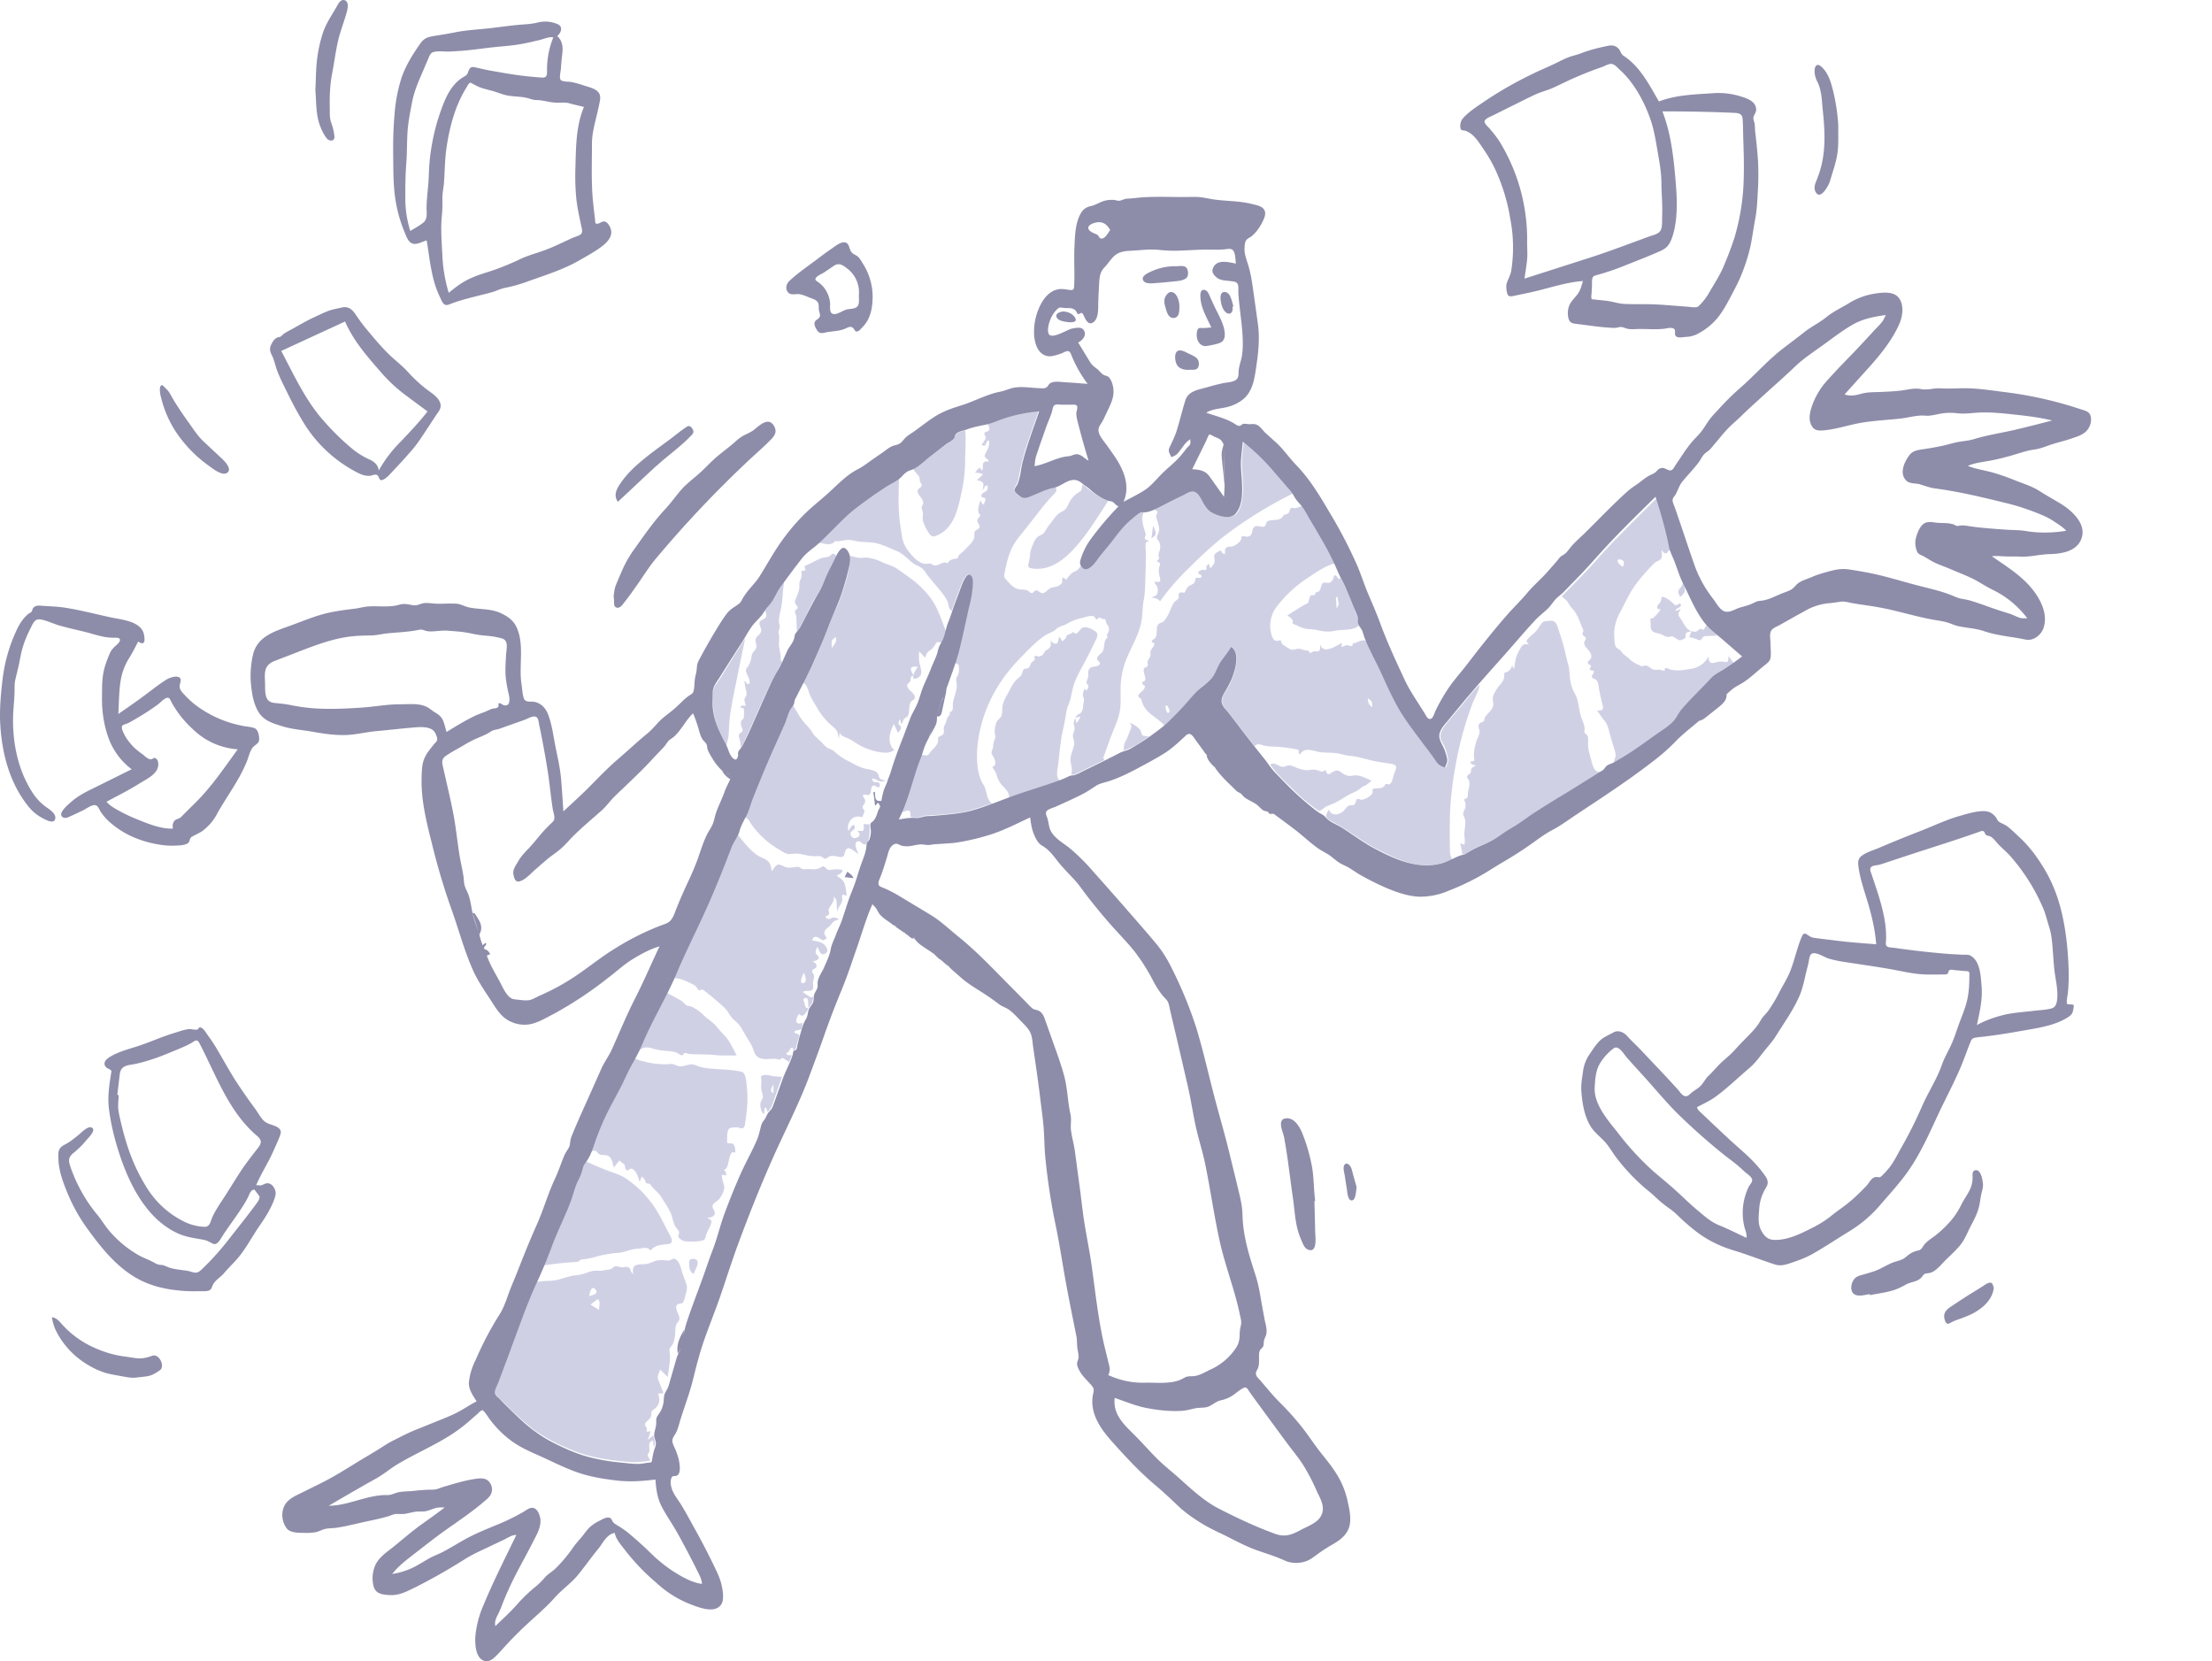 <svg xmlns="http://www.w3.org/2000/svg" fill="none" viewBox="0 0 293 220">
  <defs/>
  <g fill-rule="evenodd" clip-path="url(#clip0)" clip-rule="evenodd">
    <path fill="#D0D0E5" d="M151.04 96.7c-.32-.47-.9-.71-1.36-1.02.21.47.23.61.02 1.06-.16.35-.27.72-.42 1.07-.11.24-.28.48-.35.73-.08.28-.03.58-.14.86 1.25-.34 2.37-1.13 3.43-1.87-.2-.03-.72-.02-.89-.16-.14-.12-.17-.5-.29-.67zM181.2 92.47c.55.43.55.43.57 1.17-.46-.28-.61-.62-.56-1.17zm-26.48 1.94c-.25.02-.31-.7-.37-.92l.25-.04c.11.13.56.93.12.96zm38 7.48a45.55 45.55 0 012.32-8.7c.3-.8.86-1.67.96-2.5-.9.81-1.64 1.84-2.42 2.77-.75.9-1.53 1.78-2.23 2.7-.29.38-.54.82-.56 1.3-.02.54.28.86.5 1.31.23.47.39 1.05.5 1.56.12.55-.07.82-.26 1.33-.41-.2-.76-.32-1.06-.68-.31-.39-.58-.82-.88-1.22l-1.95-2.6a36.65 36.65 0 01-3.4-5.48c-.99-1.98-1.87-4-2.83-6-.2-.41-.29-.87-.82-.87-.4 0-.74.25-1.12.35-.09.03-.18.04-.28.05a.7.7 0 01-.05.27c-.1.12-.13.08-.27.07-.16-.01-.27-.11-.44-.1-.24.02-.48.18-.7.25v-.55c-.72.37-2.46 1.6-2.84.2-.03.26.04.72-.21.88-.17.11-.38 0-.56.02-.22.03-.42.2-.63.27-.01-.38-.3-.34-.58-.39-.36-.06-.68-.26-1.05-.2s-.64.23-1.01.03c-.25-.13-.49-.32-.74-.46-.25-.15-.3-.25-.4-.5-.13-.29-.1-.22-.4-.14-.62.17-.85-.58-.96-1.08a4.2 4.2 0 01.85-3.55 16.86 16.86 0 013.53-3.36c1.27-.83 2.61-1.86 4.09-2.26-1.18-2.64-2.86-5.1-4.36-7.58-.43.1-.69.33-1.15.26-.36-.06-.34-.03-.48.35-.12.33-.18.38-.5.49-.34.1-.07-.1-.32.16-.1.11-.17.24-.3.34-.51.35-1.17.15-1.72.37-.37.15-.19.34-.38.6-.2.28-.55.14-.84.1-.59-.1-.77.1-.9.66-.09.4-.15.62-.59.71-.25.05-.64-.15-.8.01-.06.06-.04.24-.06.32-.06.14-.15.26-.25.37-.21.23-.5.42-.78.54-.28.12-.56.05-.82.15-.4.16-.3.59-.3.93-.22-.05-.28-.05-.42-.22-.06-.08-.02-.21-.15-.25-.1-.03-.68.33-.76.43-.24.3 0 .72-.06 1.06-.06.35-.34.6-.56.86l-.22-.63c-.1.14-.26.24-.3.42-.03.09.05.21 0 .3-.11.26-.23.1-.44.1-.2.02-.7.16-.62.46.06.2.46.16.41.43-.05.33-.49.11-.66.18-.23.1-.14.29-.22.49-.13.35-.41.38-.7.55-.28.17-.4.37-.52.66-.16.36-.15.27-.5.23-.21-.02-.33.03-.41.23-.07.16.05.36-.01.5-.08.2-.47.4-.6.59-.37.5-.52 1.14-.82 1.68-.13.24-.29.48-.45.7-.22.3-.36.24-.66.4-.48.25-.34.93-.4 1.38-.02.23-.08.44-.25.62-.1.1-.44.22-.38.43.09.25.37-.02.31.37-.04.32-.4.57-.47.89-.06.21.01.42-.04.64-.06.23-.25.41-.34.64-.09.22.06.5-.02.67-.1.2-.42.15-.5.4-.1.29.12.73.16 1.02.03.18.12.38-.03.53-.13.13-.45.1-.31.43.06.15.3.12.32.34.02.17-.18.43-.28.55-.29.3-.83.56-.44.96.06.07.15.03.21.13.08.1.09.3.13.42.1.3.24.57.42.82.69.97 1.82 1.43 2.58 2.3.92-.91 1.86-1.8 2.73-2.78.74-.82 1.45-1.67 2.29-2.4.44-.36.93-.66 1.3-1.11.34-.43.47-.97.73-1.45.52-.94 1.26-1.72 1.81-2.64 1.09.7.63 2.52.32 3.53-.19.62-.46 1.21-.78 1.78-.27.48-.64.95-.77 1.5-.1.44.05.81.3 1.17.37.51.8 1 1.18 1.5l2.81 3.65c.34-.5.9-.17 1.35-.08.66.14 1.35.1 2.02.16.7.06 1.4.18 2.1.3.63.1.21.38.51.73.64-1.15 1.86-.43 2.85-.32.63.06 1.29.03 1.9.1.62.08 1.23.3 1.87.36 1.2.11 2.3.53 3.48.74.62.12 1.25.2 1.88.31.22.04.61.06.74.3.14.27-.16.84-.24 1.08-.12.37-.2.93-.45 1.23-.19.23-.24.1-.48.08-.28-.01-.17.05-.36.27-.24.27-.58.27-.92.3-.15.02-.46-.01-.57.1-.17.14-.03.16-.04.38-.02.4-.58.7-.9.86-.2.1-.43.18-.66.17-.15-.01-.32-.16-.47-.1-.21.09-.2.48-.32.65-.22.31-.52.08-.82.24-.35.18-.55.63-.88.85-.67.44-1.43.48-1.76-.34-.14.28-.45.7-.33.98.1.25.43.43.65.55.65.35 1.29.7 1.9 1.1 1.44.93 2.81 1.94 4.34 2.7 1.5.74 3.08 1.55 4.74 1.88 1.7.33 3.44.12 5.03-.59a2.65 2.65 0 01-.29-1.31 97.34 97.34 0 010-4.58c.07-2.04.3-4.05.65-6.06zM210.71 100.44c-.15-.55-.33-1.12-.36-1.69-.03-.4.13-1.02-.12-1.38-.1-.15-.29-.2-.35-.38-.04-.15.03-.44.01-.6-.05-.42-.22-.82-.37-1.2-.35-.9-.36-1.82-.65-2.72-.16-.5-.46-.91-.63-1.4-.16-.43-.24-.9-.3-1.36-.05-.5-.05-.99-.16-1.48-.12-.45-.25-.9-.35-1.35a25.14 25.14 0 00-.9-3.2c-.14-.4-.25-1.06-.6-1.32-.25-.2-.59-.15-.88-.13-.34.03-.62.04-.84.32-.29.36-.47.75-.8 1.1-.34.34-.76.63-1.06 1-.24.3-.1.4.15.65-.33.04-.6-.05-.85.2-.24.26-.43.68-.59 1-.35.7-.39 1.34-.5 2.1l-.27-.43c-.12.32-.3.66-.63.8-.42.15-.41.1-.41.57 0 .67-.56 1.1-.91 1.6-.2.3-.4.62-.52.94-.17.42-.06.69-.02 1.1.06.64-.55 1.12-.92 1.57-.11.14-.18.2-.24.38-.05.12.02.2-.08.34-.17.24-.53.18-.67.48-.13.28.05.56.08.84.05.44-.22.85-.36 1.25a6.35 6.35 0 00-.38 2.16c0 .13.1.44.02.55-.1.15-.34-.02-.43.14-.2.33.54.44.68.5-.17.1-.4.18-.53.33-.19.2-.07.32-.15.55-.08.25-.38.31-.47.53-.1.23.09.28.18.46.24.46.03 1.14-.07 1.6-.03.2-.02.68-.13.82-.08.1-.25.06-.31.14-.14.17 0 .24.06.44.07.24.06.5 0 .75-.07.24-.22.45-.26.7-.05.25.08.34.17.59.2.53.06 1.2 0 1.75-.09.64.14 1.25-.03 1.84l-.53-.23.16.85.09.41c-.04.19.02.26.18.22.3.09.78-.4 1.03-.54.76-.42 1.58-.73 2.37-1.1.81-.39 1.5-.9 2.25-1.4.77-.5 1.58-.94 2.34-1.47 3.25-2.31 6.78-4.26 10.17-6.37-.95.1-1.12-1.15-1.3-1.82zM214.74 74.13c.5.14.4.58.2.95-.2-.18-.54-.4-.64-.67-.1-.33.14-.37.44-.28zm14.24 12.77c-.03.14-.06.67-.16.75-.09.08-.56-.03-.68-.03-.4-.02-.7.06-1.07.15-.64.16-.75-.24-.76-.84a3.05 3.05 0 01-2.36 1.65c-.47.08-.97.18-1.44.2-.36.02-.76-.01-1.1-.07-.23-.04-.43-.18-.64-.22-.46-.09-.05.25-.38.33-.08.03-.4-.11-.53-.12-.2-.01-.4.02-.61.01-.46-.02-.61-.28-.97-.48-.2-.1-.33-.09-.53-.06-.23.03-.06.11-.32.06-.08-.01-.24-.1-.3-.14-.5-.22-.9-.42-1.28-.8-.28-.3-.63-.48-.91-.76-.1-.1-.16-.23-.25-.34-.11-.13-.12-.1-.27-.2-.16-.11-.29-.18-.4-.36-.16-.31-.16-.74-.18-1.09a5.7 5.7 0 01.67-3.27c.61-1.13 1.12-2.32 1.83-3.39.64-.97 1.45-1.88 2.24-2.73.22-.24.47-.52.74-.7.17-.13.4-.18.57-.31.4-.32.2-.9.2-1.34.13.22.32.55.62.48.2-.05.2-.27.35-.36.1-.06.24-.03.36-.04a57.86 57.86 0 00-1.87-7c-2.1 2.07-4.2 4.16-6.25 6.29-1.06 1.1-2.03 2.27-3.08 3.37-1.1 1.16-2.23 2.3-3.35 3.44.3.3.66.5.86.87.2.35.41.62.67.91.6.68.88 1.68 1.24 2.49.08.16.1.2.08.35-.01.09-.1.17-.1.27-.01.14.06.23.14.33.07.1.3.2.31.33.02.15-.13.26-.18.4-.23.62.52 1.05.77 1.54.13.27.2.54.02.8-.14.22-.47.3-.3.64.11.2.4.09.36.38-.02.15-.32.3-.04.47.23.14.5-.1.39.32-.05.19-.3.38-.23.59.07.2.44.24.59.4.19.2.27.55.3.81.13.91.34 1.73.55 2.62.14.6-.22.61-.75.61.35.5.7 1 1.09 1.5.37.46.47 1.2.64 1.77l.62 2.06c.1.32.16.62.03.94-.14.36-.14.36-.07.74 1.65-.95 3.2-2 4.77-3.08l2.25-1.57a5.3 5.3 0 001.53-1.5c.88-1.45 2.16-2.58 3.33-3.8.6-.63 1.14-1.4 1.87-1.87.7-.46 1.45-.86 2.15-1.32l-.78-1.08z"/>
    <path fill="#D0D0E5" d="M176.74 106.37c.67-.32 1.29-.75 1.94-1.11.57-.31 1.09-.46 1.57-.89.2-.18.4-.25.64-.37.3-.15.53-.41.8-.61-.69-.27-1.36-.69-2.12-.7-.34 0-.65.12-.99.06a2.12 2.12 0 01-.88-.44c-.5-.37-.72-.32-1.26-.02-.12.08-.3.24-.46.24-.25-.01-.21-.17-.32-.34-.1-.16.03-.18-.16-.18-.1 0-.15.15-.28.17-.23.05-.67-.18-.9-.22-.4-.07-.7.01-1.08.04-.4.02-.8-.07-1.17-.2-.34-.12-.68-.28-1.02-.39-.46-.13-.55.04-.97.14-.63.14-1.25-.77-1.83-.29.85 1.25 2.02 2.3 3.1 3.36.59.57 1.17 1.13 1.81 1.64l.88.67.4.3c.23.19.21.24.44.14.3-.14.53-.44.87-.59.32-.14.66-.26.99-.41zM177.16 79.04c.03.56.37 1.02-.12 1.5l-.04-.84c-.02-.3-.16-.6.16-.66zm-.55-2.45c-.08.24-.19.42-.42.55-.33.17-.79-.12-1.02.14-.23.25-.2.85-.5 1.06-.1.06-.21.02-.33.1-.1.08-.1.26-.2.33-.17.13-.31 0-.47.08-.17.08-.2.28-.25.45-.04.18-.04.4-.17.53-.15.17-.5.28-.7.4l-2.02 1.26c.2.2.65.43.7.73.03.2-.1.23.06.4.08.06.35.14.45.19.38.2.76.36 1.18.45.5.1 1 .06 1.5.18.51.12 1.03.22 1.56.2.46 0 .9-.13 1.35-.17.85-.08 1.95 0 2.65-.6a6.05 6.05 0 00-.37-1.67c-.2-.54-.42-1.08-.64-1.62a30.37 30.37 0 00-1.45-3.15c-.11.72-.39-.22-.66-.23-.2 0-.2.25-.25.4zM223.76 84.38c.37.1.67.14 1.02.3.26.12.36.18.59-.02.12-.11.14-.28.3-.36.16-.08.37-.05.54-.06.42-.03.84-.03 1.27-.05l-1.46-1.4c-.08.13-.28.6-.43.64-.05 0-.18-.15-.26-.15-.08 0-.14.03-.2.06-.19.08-.27.26-.47.31-.2.05-.42-.04-.62-.04-.05.18-.2.53-.28.77zM223.16 78.3c.09-.34-.1-.7-.04-1.06l-.12-.18c-.1.2-.16.41-.28.6-.1.17-.28.3-.35.5-.13.33.04.6.2.9.22-.24.51-.42.6-.75zM220.27 79.06c-.3 0-.18.15-.22.37-.03.14-.1.26-.17.38-.16.23-.52.47-.31.79.18.27.19-.07.33.07.16.13-.86 1.18-1.02 1.23-.08.03-.17-.06-.25 0-.07.07.03.67.02.79 0 .32-.03.67.23.9.3.26.8.27 1.17.42.24.1.47.26.73.33.28.07.51-.08.75-.05.17.03.52.32.7.4.24.12.29.13.52.05.13-.05.38-.15.47-.26.13-.17.03-.17.05-.4.03-.42.47-.37.77-.5-.6-.17-.93-.82-1.22-1.34-.13-.23-.4-.51-.47-.77-.09-.33.16-.54.3-.8-.2.07-.97.43-.6 0 .12-.12.84-.34.55-.68-.18-.2-.41.22-.62.17-.23-.04-.51-.44-.71-.57-.24-.16-.71-.53-1-.53zM148.43 91.1c.02-1 .18-2 .47-2.95.6-1.98 1.87-3.7 2.27-5.74.2-.98.14-1.97.33-2.95.2-1.03.19-2.1.22-3.14.04-1.03.08-2.07.06-3.1 0-.37-.1-.89-.01-1.25.08-.3.2-.18.45-.3-.18-.1-.54-.16-.58-.38-.02-.16.13-.33.12-.5 0-.14-.07-.28-.11-.42-.23-.72-.55-1.83-.13-2.53-.25-.04-.35-.12-.58-.01-.25.11-.5.36-.7.53-.44.34-.86.69-1.24 1.08-.72.73-1.32 1.57-1.95 2.39-.62.8-1.27 1.6-1.92 2.4-.5.61-1.3 1.55-1.99.72-.2.28-.34.56-.68.7-.42.16-.6.33-.9.69-.06.07-.25.37-.32.4-.16.06-.07-.05-.2-.13-.2-.12-.28-.2-.35.14-.04.15.05.3-.03.45-.07.15-.29.29-.42.37-.3.18-.66.16-.99.27-.54.18-.89 1.01-1.48.61-.22-.14-.4-.36-.67-.21-.22.11-.25.4-.56.28-.15-.05-.28-.26-.47-.33a1.8 1.8 0 00-.4-.08c-.31-.04-.62-.03-.91-.12-.64-.2-1.08-.78-1.52-1.26-.32-.35-.22-.58-.13-1.03.07-.39.15-.78.25-1.16.19-.76.43-1.5.8-2.2.42-.8 1.04-1.49 1.6-2.2 1.18-1.47 2.29-3.02 3.56-4.4.24-.27.66-.55.61-.95-.05-.43-.54-.22-.84-.14-.82.2-1.57.6-2.34.9-.43.17-1 .5-1.47.28-.43-.2-1.12-.75-.88-1.25.2-.39.4-.67.5-1.1.08-.4.13-.79.22-1.18.19-.93.43-1.84.7-2.75.53-1.72 1.18-3.41 1.75-5.12-2.37.21-4.53.9-6.76 1.7.1.22.3.53.22.78-.1.32-.52.21-.62.43-.13.25.25.4.14.73-.1.27-.37.59-.52.83.73.48.44-.5.96-.57.14.78-.19 1.15-.5 1.8-.26.58.36.53.49.97-.36.05-.6-.1-.76.31-.07.18.03.84-.18.85-.16.02-.1-.27-.24-.3-.15-.03-.56.54-.66.65.43 0 .67.05 1.08.2-.27.27-.53.52-.81.77.25.1.68.13.81.41.12.26-.06.73-.09 1 .11-.16.27-.54.43-.65.22-.13.29 0 .27.3-.02.56-.74.52-.84.96-.1.44.52.13.54.57 0 .25-.28.46-.14.72-.32-.18-.36-.29-.53-.64-.12.45-.39 1.15-.24 1.6.12.38.36.29.08.65-.1.13-.25.24-.25.42-.01.43.6.75.12 1.13-.18.15-.38.16-.47.42-.08.22 0 .51-.06.75-.13.47-.48.83-.82 1.16-.3.3-.59.64-.92.9-.19.14-.25.22-.38.4-.05.08.02.15-.06.23-.08.08-.29.07-.4.1-.37.06-.81.21-.93.62-.45-.34-.9.07-1.34.2-.22.07-.42.1-.62-.02-.33-.18-.31-.21-.7-.15-1.1.15-1.99-.98-2.6-1.75a4.22 4.22 0 01-.8-1.94c-.13-.81-.27-1.62-.34-2.45-.16-1.73-.1-3.43-.04-5.16a40.96 40.96 0 00-5.7 3.83c-1.8 1.38-3.33 3.1-4.95 4.7.42.02.81.17 1.22.18.2 0 .4-.02.6-.1.1-.06.19-.12.27-.19.08-.15.18-.17.31-.08.4-.03.78-.11 1.19-.17.51-.08 1.06.08 1.56.17.94.16 1.94.05 2.85.34.8.26 1.63.63 2.4.96.74.32 1.39 1.02 2.01 1.52.36.29.76.4 1.14.65.37.22.65.72.9 1.06.63.8 1.33 1.56 1.96 2.37.28.36.53.75.7 1.18.08.22.08.47.16.68.07.2.2.3.32.47.39-1.04.76-2.08 1.16-3.11.15-.4.83-2.3 1.37-1.57.46.63.2 1.92.05 2.62-.19.94-.4 1.87-.61 2.8-.42 1.87-.8 3.74-1.33 5.57-.04.12-.1.26-.11.38-.02.22-.1.1.05.24.08.08.25.06.32.15.13.16.09.74.08.94-.02.38-.23.55-.33.89-.09.3.06.6.06.9.01.74-.38 1.55-.5 2.29-.1.46.17 1.2-.48 1.29.16.27-.03.4-.17.6-.18.24-.2.5-.3.79-.1.25-.26.43-.28.68-.03.23.07.45 0 .69-.1.27-.27.3-.5.43-.23.11-.17-.02-.24.2-.04.1 0 .33-.01.45-.1.54-.54.9-.9 1.29-.13.14-.3.47-.47.56-.25.13-.6-.1-.83.02-.2.11-.42.98-.5 1.2l-.45 1.35-1.66 4.98c.27 0 .7-.3.96-.18.3.14.1.54.21.76.08.15.54.13.75.14.36.02.52-.08.84-.18.56-.16 1.26-.1 1.83-.16 1.28-.14 2.6-.18 3.85-.46 1.2-.27 2.36-.72 3.55-1.07-.56-.29-.66-1-.82-1.55-.08-.3-.12-.54-.29-.81-.2-.32-.36-.64-.49-1-.48-1.37-.5-3.07-.34-4.5a18.63 18.63 0 012.98-8.11 21.15 21.15 0 012.63-3.25c1-1.02 2.03-2.14 3.2-2.96.54-.37 1.16-.5 1.63-.94.35-.34.93-.42 1.37-.66a6.2 6.2 0 011.82-.74c.5-.1 1.07-.36 1.6-.3.36.05.23.22.44.38.28.22.18-.09.38-.16.18-.07.29.1.44.15.06.02.36.02.34.01.16.1.14.44.23.6.1.18.24.3.3.5.09.26.03.47-.08.7-.12.24-.3.37-.01.6-.75.5-.29 1.48-.84 2.07-.2.2-.62.49-.62.8.01.34.62.47.3.8-.28.31-.89.17-1.22.44-.33.28-.22.75-.25 1.13-.02.29-.3.64-.19.92.08.18.21.15.22.35 0 .17-.13.38-.17.54l-.38-.16c-.05.21-.16.43-.18.65-.03.27.07.4.13.63.05.24-.07.65-.1.93-.02.33-.06.67-.29.92-.13.15-.32.18-.47.3-.14.1-.18.24-.27.39l.64-.2c-.09.42-.24.58-.51.9l-.14-.7c-.08.24-.22.44-.2.7.01.23.11.45.11.69 0 .45-.33.75-.2 1.2.17.53.2.8.04 1.35-.14.48-.34.95-.38 1.46-.04.56.22 1.05.16 1.63-.02.27-.13.46.16.49.27.02.56-.2.79-.3l3.39-1.64c-.22-.3-.16-.3-.03-.66l.3-.82c.2-.58.41-1.16.63-1.73.4-1.07.94-2.13 1.13-3.27.18-1.02.09-2.04.1-3.07zM79.35 173.49l-1.13-.71.66-.5c.23-.18.34-.35.48 0 .15.38-.03.82-.01 1.2zm-.48-2.72c.53.61-.46.79-.84.87.07-.3.28-1.52.84-.87zm11.52-2.17c-.17-.52-.44-1.97-1.23-1.88-.19.02-.36.21-.58.23-.2.01-.38-.04-.57-.05a3.2 3.2 0 00-1.26.12c-.46.15-.8.37-1.3.4-.36.03-.74 0-1.09.1-.6.17-.56.7-.47 1.23-.1-.11-.22-.2-.3-.34-.08-.15-.08-.32-.2-.46-.26-.26-.56-.14-.87-.11-.36.02-.82-.22-1.16-.08-.15.06-.24.23-.4.3-.14.06-.3.07-.45.1-.34.03-.68.14-.99.14-.43-.01-.8-.04-1.23.08-.4.1-.78.27-1.18.38-.45.12-.9.13-1.36.22-.9.18-1.79.59-2.7.64-.5.02-.96.02-1.44.1-.14.02-.48.02-.6.1-.13.1-.23.47-.3.63-.83 1.7-1.43 3.52-2.08 5.3l-2.06 5.53c-.32.87-.74 1.74-1 2.62-.25.82.71 1.4 1.22 1.9a37.16 37.16 0 003.95 3.58 23.35 23.35 0 004.7 2.53c1.67.74 3.44 1.16 5.25 1.42.93.13 1.86.22 2.8.3.94.07 1.73-.06 2.66-.18-.1-.21-.39-.59-.35-.83 0-.06.14-.18.17-.25.05-.11.04-.22.05-.34.01-.54-.2-1.06.49-1.25l.07.88c.33-.5.12-1.04-.08-1.55l-.7.6c.04-.15.44-1.06.33-1.15-.11-.08-.3.15-.42.04-.1-.1 0-.3-.02-.42-.05-.18-.25-.32-.25-.52 0-.27.35-.47.51-.65.24-.25.33-.43.33-.77 0-.48.22-.45.57-.77.56-.51.6-1.22.3-1.9l.75-.05-.69-1.74c-.22-.57.08-.87.23-1.4l1.02 1c.1-1.09.39-2.19.25-3.29-.04-.34-.1-.32.05-.57.11-.19.27-.33.37-.53.2-.39.25-.82.3-1.25.03-.4.01-.84.12-1.23.09-.29.37-.45.44-.77.11-.57-.78-1.55-.26-1.96.26-.22.6-.01.79-.36.16-.3.22-.7.32-1.03.15-.51.23-.91.04-1.43-.16-.45-.34-.9-.49-1.36zM98.62 142.3c-.13-.3-.34-.35-.65-.41-1.33-.26-2.68-.26-4.02-.38a7.54 7.54 0 01-1.14-.19c-.31-.08-.6-.25-.91-.32-.61-.15-1.22.26-1.83.23-.31-.02-.58-.2-.88-.28-.24-.07-.46-.02-.71 0a11.08 11.08 0 01-3.2-.37c-.38-.1-.96-.21-1.24-.5-.64.98-1.18 2.01-1.64 3.09-.45 1.04-1.05 2.03-1.6 3.03a40.86 40.86 0 00-2.69 6.4c.42-.19.73-.38 1.04.05.3.41.65.28 1.13.35.77.13.85.98 1.02 1.62l.74-.93c.2.22.52.34.69.6.1.16.04.3.1.46.06.15.2.2.32.31.76-.97 1.47.86 1.57 1.49l.28-.73c.14.14.32.27.43.44.06.1.06.3.13.39.1.13.18.07.33.1.24.07.2.05.33.24.43.57 1.06 1 1.42 1.61.44.77 1.06 1.56 1.33 2.4.15.49.22.94.47 1.4.13.23.36.44.48.67.15.29-.11.4-.08.66s.46.52.67.6c.34.12.74.08 1.1.1.45 0 1-.01 1.44-.14.38-.12.35-.32.46-.66.12-.4.34-.79.52-1.17.26-.58.39-.96-.4-1.13.45-.08 1.18-.2 1.04-.8-.07-.3-.33-.49-.29-.8.04-.33.3-.44.53-.61.46-.32.78-.91.95-1.43.09-.29.11-.5.02-.8a5.07 5.07 0 01-.27-1.3l.61.06c-.04-.18-.05-.33-.13-.5-.03-.05-.17-.1-.16-.17.01-.13.2-.13.27-.23.2-.24.27-.8.35-1.1.08-.28.12-.61.28-.86.28-.47.63.19.56-.47-.04-.34-.07-.84-.48-.88-.5-.06-.64.13-.6-.46.04-.42-.08-1.33.38-1.56.21-.1.56-.1.8-.11.3-.03.52.13.78.12.45-.02.42-.65.47-.97.23-1.43.34-2.89.2-4.34-.05-.57-.09-1.28-.32-1.82z"/>
    <path fill="#D0D0E5" d="M110.17 85.81c-.03-1.04-.03-1.04.55-1.44.16.67-.22 1-.55 1.44zm10.52 2.67c.13-.25.64-.18.86-.17-.1.2-.46.72-.56 1.11-.12-.23-.42-.7-.3-.94zm-1.35 7.4c.23-.18.17-.17.28-.39.08-.17.06-.26.24-.37.37-.22.42-.22.52-.7.08-.42.04-1.02.23-1.4.13-.28.56-.3.57-.66.01-.68-1.2-1.02-.98-1.7.08-.2.3-.27.39-.45.06-.1.02-.24.04-.36.04-.25.1-.3.34-.37-.02.11-.02.22.02.3.15.3.77-.07.9-.27.3-.43.03-1.14-.07-1.58a5.3 5.3 0 01-.06-1.67l.79.86c.14-.43.17-.67.57-.94.37-.25.51-.42.75-.8.09-.14.15-.3.33-.35.17-.05.46.14.61.07.1-.05.2-.52.22-.6l.3-.8c-.56-1.43-1.02-2.93-1.86-4.22a12.16 12.16 0 00-3-2.98c-.57-.42-1.14-.85-1.73-1.23-.59-.38-1.23-.51-1.86-.8a6 6 0 00-2.06-.62c-.36-.01-.7.07-1.06.02-.4-.05-.77-.18-1.17-.25 0 2.06-.75 4.14-1.45 6.06-.31.87-.77 1.67-1.1 2.54-.34.86-.67 1.73-1.04 2.59-.75 1.77-1.44 3.61-2.41 5.27-.09.15-.19.26-.13.39.01.03.13.1.17.14.1.1.17.22.24.35.16.29.23.61.35.92.27.7.75 1.4 1.13 2.05.42.75 1 1.41 1.62 2 .3.29.73.55.9.92.15.29.15.63.25.93l.1-.73c.26.55.92.6 1.4.88.61.34 1.14.77 1.8 1.05.65.28 1.33.5 2.03.62.35.06.72.1 1.08.08.36-.01.62-.19.95-.32-1.03-.9-.66-2.44-.07-3.47l.55 1.2c.12-.28.53-.55.34-.89-.1-.2-.25-.15-.28-.38-.02-.18.1-.42.18-.57.08.2.11.4.14.63zM116.32 102.54c-.23-.52-1.19-.64-1.67-.73-.8-.17-1.55-.64-2.27-1.01a7.38 7.38 0 01-1.81-1.23c-.26-.25-.47-.3-.8-.44-.3-.14-.5-.35-.73-.6-.46-.51-1.07-.9-1.42-1.5-.35-.62-.85-1.01-1.28-1.56-.51-.65-.88-1.4-1.32-2.08-.8.86-1.02 2.2-1.5 3.24-.6 1.3-1.18 2.61-1.74 3.93-1.02 2.36-2 4.74-2.88 7.15-.04.1-.21.39-.18.48.03.1.25.2.32.27.2.2.3.44.46.67a11.47 11.47 0 003.56 3.3c.42.24 1.02.72 1.5.68.63-.05 1.1-.1 1.73.05.61.13 1.14.25 1.77.24.25-.01.5-.04.74.05.17.07.29.27.48.27.24.01.38-.21.6-.3.2-.06.4-.07.6-.06.3.01.99.28 1.22.05.26-.25.16-.96.64-1.06.36-.07 1.08.59 1.37.77-.12-.38-.56-1.12-.32-1.52.1-.17.24-.2.45-.16.23.05.25.22.44.32 1.02.58.93-2.16.9-2.58l-.78-.04c0 .24.07.78-.09.88-.13.08-.61 0-.78 0 .36.33.52.62-.01.91a.58.58 0 01-.86-.47c-.04-.47.7-.54.56-1-.18-.63-.73.43-.83.6a1.53 1.53 0 01.3-1.46c.44-.5.93-.53 1.54-.37.05-.26.19-.44.25-.67.09-.28-.04-.21-.16-.46-.2-.39.2-.53.27-.87.05-.2-.03-.38-.13-.55-.11-.19-.32-.31-.01-.42.23-.07.51.15.73-.05.24-.22.15-.68.28-.95.2-.41.42-.16.73-.04.24.09.31.08.34-.19.02-.13 0-.26-.1-.35-.17-.15-.4-.05-.58-.1-.25-.07-.27-.22-.36-.45.44-.04.44.1.84.27.32.13.67.11.98 0-.22-.09-.49-.1-.68-.24-.25-.18-.2-.38-.3-.62zM143.7 87.65c.44-.8.84-1.62 1.23-2.45.23-.5.75-1.2.14-1.6-.41-.29-1.16-.68-1.68-.47-.44.18-.68 1.22-1.29.54-.11.32-.49.26-.71.44-.17.12-.15.25-.25.41-.11.17-.29.29-.42.43-.11-.22-.23-.4-.39-.6-.14.23-.1.37-.18.6-.05.14-.08.23-.22.28-.33.13-.65-.27-.81-.5.1.35.15.75-.09 1.05-.18.23-.47.27-.64.52-.2.27-.2.47-.55.58-.06.02-.3.08-.37.08s-.1-.13-.14-.13c-.1 0-.28.13-.38.18.22.27.13.38-.1.55-.28.22-.26.24-.4.56-.06.16-.14.3-.3.38-.15.09-.35.02-.48.1-.26.19-.23.65-.43.88-.28.3-.62.52-.88.86-.25.35-.46.73-.65 1.11-.38.75-.89 1.44-.94 2.28-.02.35 0 .81-.15 1.13-.16.33-.51.46-.65.84a5.3 5.3 0 00-.22 1.06c-.05.4.2.71.03 1.1-.17.38-.2.65-.24 1.07-.03.39-.33.65-.14.98.18.32.36.55.41.94.06.41 0 .56-.37.74.22.37.46.66.58 1.08.11.4.27.75.52 1.1.5.66 1.15 1 1.14 1.93l6.88-2.3c-.88-.17-.43-1.72-.37-2.3.1-1.07.22-2.14.37-3.2.13-.9.4-1.79.53-2.7.08-.47.15-.94.27-1.4.1-.4.33-.79.42-1.18.2-.9.34-1.73.7-2.58.36-.82.8-1.6 1.23-2.39zM76.84 166.9c.18-.13.35-.1.56-.13a8.54 8.54 0 001.54-.33c.64-.19 1.31-.3 1.96-.41.63-.1 1.26-.08 1.87-.27.6-.18 1.1-.35 1.74-.38.7-.02 1.11-.35 1.69.24.51-.72 1.26-.72 2.08-.83.29-.04.63 0 .7-.35.06-.33-.2-.77-.34-1.03-.76-1.41-1.4-2.9-2.4-4.16a13.47 13.47 0 00-3.64-3.37c-.75-.41-1.62-.64-2.42-.96-.87-.34-1.71-.72-2.57-1.1-.44.48-.48 1.06-.7 1.66-.2.57-.56 1.06-.75 1.63-.38 1.14-.7 2.28-1.18 3.39-1 2.35-1.97 4.69-2.87 7.08 1.43-.22 2.82-.36 4.26-.45.28-.02.27-.1.47-.23zM152.5 79.13c.42.05.9.15 1.16.5a31.35 31.35 0 013.84-4.41 56.1 56.1 0 014.19-3.85 54.91 54.91 0 019.7-6.07c-1.08-1.25-2.14-2.51-3.23-3.76-1.02-1.15-2.22-2.13-3.4-3.1-.1.96-.27 1.95-.26 2.92 0 .98.14 1.96.15 2.94a9.1 9.1 0 01-.22 2.41c-.15.6-.5 1.47-1.16 1.66-.9.26-2.4-.18-3.06-.8-.58-.54-.88-1.35-1.34-1.98-.3-.43-.63-.61-1.16-.44-.78.25-1.54.72-2.28 1.1-.83.4-1.66.83-2.5 1.25.06.04.4.22.41.3 0 .02-.19.42-.2.5-.01.31.14.61.23.9.1.31.18.63.17.96-.02.35-.2.58-.28.9-.07.34.18.46.3.75.14.3.14.62.09.94-.05.26-.2.53-.2.79 0 .14.12.3.07.44-.04.14-.2.22-.3.32.44.3.53.25.35.74-.13.35-.08.69-.03 1.05.03.19.23.7.1.9-.13.18-.53.04-.72.03.07.37.17.33.34.63.1.2.1.45.09.67-.03.56-.38.62-.84.81zM86.29 138.82c.6.18 1.18.31 1.81.35.55.04 1.11.05 1.62.29.18.08.39.31.59.3.24 0 .17-.16.34-.27.16-.1.28.01.44.06.23.06.47.06.72.07l2.03.05c.6.02 1.2.12 1.8.12h1.93c-.5-.97-.93-1.99-1.72-2.77-.4-.4-.73-.83-1.1-1.25-.38-.4-.85-.7-1.26-1.06-.44-.38-.8-.78-1.3-1.07-.22-.12-.45-.28-.68-.35-.2-.06-.38-.03-.56-.14-.2-.12-.39-.37-.59-.52a6.5 6.5 0 00-.66-.4c-.45-.25-.91-.47-1.35-.75-1.34 2.5-2.55 5-3.65 7.6.48-.38 1-.43 1.59-.26zM121.41 62.7c.13.14.27.29.35.47.1.2.04.4.1.6.07.24.35.34.18.65-.11.2-.39.25-.47.5-.14.42.36.82.55 1.16.12.2.2.42.15.66-.02.14-.15.25-.18.37-.06.23 0 0 .02.23.03.23.13.48.14.72.02.26-.07.54-.02.79.1.54.5 1.3.81 1.76.28.4.5.53.95.36 2.4-.95 2.9-3.56 3.38-5.79.29-1.32.45-2.59.47-3.94.01-1.41.12-2.82.02-4.23-.4.11-.9.15-1.17.5-.15.18-.15.4-.3.57-.19.23-.59.42-.84.61l-3.78 2.83-.53.4c-.18.13-.23.11-.2.3.02.16.28.36.37.47zM138.29 70.56c-.23.3-.66.36-.93.63s-.42.6-.55.95c-.17.45-.35.78-.37 1.28 0 .46-.15.88-.22 1.33-.05.3-.03.4.28.49.42.12.94.11 1.38.07 2.1-.22 3.75-1.85 5.03-3.37 1.46-1.74 2.62-3.7 3.88-5.59-.6-.34-1.26-.59-1.83-.98-.54-.36-1.02-.82-1.55-1.2-.08.22-.08.47-.17.69-.1.24-.25.28-.47.42-.4.25-.72.6-.97.98-.24.36-.36.81-.64 1.13-.26.3-.65.42-.95.65-.44.35-.8.97-1.16 1.4-.29.36-.5.76-.76 1.12zM99.13 89.7c.08.23.25.54.13.77-.22.43-.45-.2-.67-.3.05.37.1.73.19 1.1.06.23.15.48.1.73-.05.27-.27.43-.27.7 0 .26.13.52.17.78-.42-.05-.51-.1-.77.21.1.03.36.05.45.12.12.1.06.05.08.24.04.25 0 .66-.01.92-.01.31-.19.25-.32.47-.1.14-.07.43-.05.59.03.22.22.47.2.7-.04.27-.3.28-.43.49-.16.27-.02.46.06.74.1.38.09.77.14 1.15 1.84-3.71 3.28-7.61 5.34-11.21l.15-.26-.18-.11c-.03-.18-.02-.4-.04-.6-.03-.44-.15-.86-.2-1.3-.07-.48.04-.94 0-1.42-.02-.16-.06-.33-.07-.5 0-.25.14-.43.16-.65.02-.23-.12-.53-.12-.78 0-.2.02-.38.05-.57.07-.5.22-1 .3-1.51.16-1.04.17-2.1.35-3.14-.28.4-.6.8-.87 1.2-.28.41-.45.87-.7 1.29-.21.36-.47.68-.74 1-.23.26-.22.24-.13.56.04.14.09.3.07.45-.1.63-1.04.42-.9 1.1.06.35.33.67.18 1.05-.12.33-.5.5-.65.83-.16.36.05.61.07.97.01.3-.13.55-.34.76-.29.29-.27.48-.35.89-.06.36-.2.71-.38 1.03-.18.31-.4.4-.31.76.07.26.22.5.31.76zM94.75 95.4c.31 1.2.8 2.38 1.47 3.43.11-.62.3-1.2.32-1.84.03-.62.05-1.23.12-1.85.13-1.16.35-2.31.58-3.45.5-2.4.97-4.8 1.48-7.18a583.22 583.22 0 00-3.33 5.34c-.3.48-.83 1.07-.92 1.64-.09.65-.03 1.4 0 2.05.02.64.12 1.25.28 1.86zM105.3 81.05c.01.17.13.35.16.52.04.2.04.4.04.6l.05 1.48c.99-1.37 1.52-2.99 2.4-4.4.4-.62.82-1.22 1.1-1.89.31-.74.6-1.47.96-2.19l.59-1.17c.1-.2.2-.28.1-.46a.52.52 0 00-.27-.2c-.26-.05-.4.25-.6.35-.29.14-.64.1-.93.2-.67.22-1.31.64-1.97.91-.2.09-.36.12-.34.37.02.23.24.18 0 .38-.12.1-.29.05-.44.04 0 .48.1.77-.13 1.2-.19.34-.11.6-.13.97-.03.41-.19.84-.35 1.23-.14.36-.36.64-.15 1.01.12.21.37.36.22.6-.13.2-.34.13-.31.45zM102.45 144.79c-.71-.42-.04-.85 0-1.25v1.25zm-1.09-2.42c-.1 0-.47.05-.54.16-.03.05.03.5.03.58 0 .35-.04.7-.02 1.05.02.36.2.7.22 1.04.01.32-.2.5-.29.79-.13.38.04 1.43.47 1.54 0-.1.03-.79.09-.82.2-.1.3.43.36.57.56-.55.73-1.32 1-2.07l.9-2.58-1.12-.1c-.36-.05-.73-.18-1.1-.16zM91.51 166.78c-.31.13-.22.51-.21.85 0 .46.16.83.57 1.1.14-.4.68-1.27.52-1.69-.12-.33-.59-.38-.88-.26z"/>
    <path fill="#D0D0E5" d="M152.5 71.33c.22-.2.54-.32.58-.62.04-.31-.25-.82-.34-1.1l-.23 1.72zM106.33 130.21c-.54 0 .05-1.13.13-1.39.17.3.58 1.4-.13 1.39zm4.5-14.25c.22-.12.62-.27.74-.51.13-.28-.14-.28-.38-.3a3.96 3.96 0 00-.95.02c-.28.06-.4.12-.67-.05-.16-.1-.3-.33-.48-.37-.18-.03-.39.16-.55.23-.55.26-1.13.1-1.71.12-.22.01-.4.06-.6-.03-.27-.12-.33-.29-.65-.26-.52.03-.92.19-1.45.05-.33-.09-.78-.44-1.14-.33-.33.1-.5.62-.77.84-.08-.45-.13-.96-.48-1.3-.39-.38-1.02-.51-1.47-.83-1.01-.7-1.75-1.72-2.52-2.67-.5.75-.85 1.43-1.18 2.26l-.93 2.4c-.63 1.6-1.3 3.19-2 4.77-1.4 3.2-2.98 6.33-4.37 9.54.95.03 1.87.5 2.69.94.21.12.22.16.36.35.06.09.15.3.27.33.08.02.3-.1.41-.09.17.03.28.13.41.23.8.63 1.6 1.3 2.35 1.97.34.31.58.6.82 1 .26.45.54.73.93 1.06.64.52 1 1.43 1.45 2.13.26.4.51.8.7 1.24.18.4.25.86.57 1.17.68.65 1.75.28 2.57.38.33.05.4.14.7 0 0-.1.05-.15.13-.12.1.03.19.07.26.13.22.12.42.26.63.4l.37-.91c-.14 0-.63.06-.71-.15-.07-.17.2-.22.3-.33.12-.12.19-.5.4-.5.19.01.18.17.18.32.39.01.38-.33.45-.62.04-.2.1-.38.16-.58.03-.13.25-.66.2-.78-.14-.28-1.04-.26-.47-.6.18-.11.61-.07.75-.23.11-.12.12-.63.16-.8-.27.02-.59.19-.75-.05-.24-.34.1-.87.28-1.15.22.18.36.37.62.16.27-.22.53-.63.63-.94-.3 0-.25.05-.4-.18-.08-.13-.1-.36-.15-.51-.09-.3-.26-.54.1-.62.23-.05.29 0 .36.22.08.29.05.78.09 1.09.36-.46.72-.94.59-1.56-.23.23-.25.17-.53 0l-.82-.55c.35-.31.9-.01 1.23-.27.24-.17.12-.7.13-.95.02-.3.16-.61.14-.91-.02-.33-.4-.48-.2-.78.14-.2.47-.18.53-.5.06-.31-.26-.5-.5-.64.35-.12 1.03-.24.71-.71-.15-.22-.33-.24-.33-.56 0-.23.15-.48.25-.68.13.3.33 1.02.74 1 .34-.03.65-.34.55-.65-.3-.95-1.17-1.02-2-1.2.15-.58.56-.55.98-.25.25.17.4.32.72.14.33-.19.17-.26.02-.53-.3-.54.12-.86.52-1.17.23-.19.34-.42.54-.62s.53-.24.78-.36c-.3-.15-.58-.3-.92-.2-.22.09-.39.24-.65.1-.57-.29.18-.36.25-.6.05-.14-.1-.42-.05-.61.06-.2.19-.37.3-.55.23-.36.49-.73.35-1.19.28.33.38.4.4.86.02.4.02.81.1 1.22.02-.6.56-.99.65-1.56.03-.17-.11-.6.05-.7.13-.08.4.11.54.11-.1-.54-.1-1.1-.3-1.63-.17-.5-.63-.7-1.02-1.03z"/>
    <path fill="#8D8DAA" d="M259.15 58.58c-.72.15-1.41.39-2.13.52-.86.17-1.72.32-2.58.44-.58.09-1.1.22-1.49.7-.7.9-1.42 2.46-.44 3.42.46.45 1.26.31 1.85.5.66.2 1.27.44 1.96.53 3.2.42 6.4 1.2 9.54 1.97 1.44.35 2.87.84 4.24 1.39.7.28 1.38.6 2.01 1.03.54.37 1.15.72 1.58 1.21-1.71.3-3.64.33-5.36.04-.86-.15-1.73-.11-2.6-.18-.87-.06-1.74-.12-2.61-.2-.85-.07-1.69-.17-2.52-.3a3.4 3.4 0 00-.94-.05c-.19.03-.3.08-.47.05-.14-.04-.29-.15-.43-.2-.64-.2-1.33-.17-2-.2-.5-.03-1.03-.18-1.53-.07-.88.2-1.28 1.43-1.48 2.19a2.9 2.9 0 00.13 1.54c.18.54.5.53.94.78.62.35 1.17.73 1.84 1 .56.24 1.14.44 1.7.68 1.22.54 2.55 1 3.7 1.68.63.37 1.23.74 1.88 1.06a12.66 12.66 0 014.59 3.77c-.38 0-.7.05-1.06-.08-.44-.16-.86-.39-1.31-.53-.86-.27-1.7-.53-2.56-.84-.85-.31-1.72-.62-2.59-.88-.44-.13-.89-.19-1.34-.28-.4-.09-.75-.27-1.13-.42-1.8-.72-3.74-1.07-5.6-1.6-1.82-.5-3.62-1.04-5.48-1.4-.86-.16-1.73-.32-2.6-.44-.85-.12-1.6 0-2.42.22-.87.23-1.66.44-2.49.81-.6.26-1.47.49-1.93.94-.28.27-.46.54-.81.73-.27.15-.56.26-.85.36-.65.24-1.27.55-1.91.8-.41.15-.83.27-1.27.3-.42.03-.56.13-.94.3-.58.3-1.22.43-1.84.62-.61.2-1.31.7-1.98.48-.64-.23-1.06-1.07-1.44-1.58a16.06 16.06 0 01-2.45-4.32c-.6-1.7-1.17-3.42-1.75-5.13l-.91-2.67c-.17-.49-.53-1.02-.14-1.47.45-.53.6-1.36 1.07-1.96.46-.58.97-1.12 1.46-1.69.29-.33.56-.66.82-1.02.2-.29.36-.64.6-.91.2-.25.5-.4.74-.62.25-.24.47-.54.7-.8.6-.7 1.17-1.44 1.81-2.1.53-.55 1.14-1.03 1.68-1.57 1.18-1.16 2.43-2.25 3.65-3.37 1.2-1.09 2.4-2.14 3.56-3.26 1.1-1.04 2.4-1.9 3.62-2.77 1.33-.96 2.61-1.97 4.05-2.78 1.38-.77 2.76-1 4.3-1.23-.16.3-.26.61-.47.88-.3.4-.68.75-1.02 1.12l-2.06 2.22c-1.35 1.44-2.75 2.81-4.06 4.29a9.76 9.76 0 00-2.28 3.89c-.23.8-.34 1.66.15 2.4.37.56.98.52 1.6.47 1.59-.15 3.17-.69 4.74-.97 1.75-.31 3.54-.39 5.31-.58.89-.1 1.76-.34 2.65-.4.4-.03.8.05 1.2.01.4-.03.8-.13 1.18-.2a7.37 7.37 0 012.4-.13c.84.11 1.63.03 2.46-.04 1.75-.15 3.55.04 5.29.23 1.67.18 3.32.38 4.95.78-1.7.44-3.41.88-5.13 1.28-1.75.4-3.56.67-5.27 1.2-.75.22-1.52.25-2.28.41zm-135 36.18c.18-.68.37-1.4.6-2.09.06-.15.15-.28.24-.4-.16.28-.28.54-.39.9l-.45 1.59zm-.38.7zm-.13.33zm.47-.9zm104.4-6.34c-.69.44-1.35.71-1.9 1.31-1.26 1.36-2.62 2.64-3.82 4.03-.49.56-.73 1.26-1.28 1.78-.61.6-1.37 1.05-2.06 1.54-1.55 1.09-3.09 2.26-4.73 3.21-.36.22-.73.44-1.11.63-.25.12-.57.19-.78.37-.21.17-.3.42-.52.58-.17.12-.37.22-.54.33-1.44.91-2.88 1.8-4.33 2.69a147.8 147.8 0 00-4.23 2.63c-.74.48-1.44 1.03-2.18 1.5-.6.4-1.24.73-1.83 1.14-.63.43-1.22.87-1.9 1.2-.67.34-1.36.6-2.03.94-.39.2-.74.43-1.11.65-.25.15-.45.13-.71.22-.77.27-1.47.72-2.25.97-3.27 1.01-6.43-.44-9.28-1.97-1.44-.78-2.75-1.77-4.12-2.65-.6-.38-1.36-.66-1.9-1.1-.28-.23-.39-.47-.71-.65-.3-.16-.56-.32-.83-.52a37.8 37.8 0 01-3.69-3.24c-.63-.64-1.27-1.29-1.89-1.95-.48-.51-.86-1.14-1.31-1.7a180.42 180.42 0 01-3.16-4.03c-.5-.66-1-1.32-1.52-1.98-.33-.44-.84-.87-.96-1.44-.1-.53.2-1.03.45-1.46.38-.65.75-1.3 1-2 .38-1.08.97-3.13-.2-3.9-.43.72-.97 1.36-1.44 2.05-.46.7-.66 1.58-1.22 2.2-.6.65-1.38 1.13-2 1.76-.61.63-1.17 1.32-1.77 1.97-.62.68-1.28 1.33-1.94 1.98-.62.6-1.32 1.1-2.02 1.62-.73.54-1.48 1.03-2.26 1.49-.34.2-.69.44-1.06.58-.39.14-.74.22-1.12.42-1.54.8-3.1 1.57-4.66 2.32-.43.2-.87.48-1.32.6-.17.04-.27 0-.47.06-.2.06-.4.18-.59.26-.8.36-1.63.63-2.46.91-1.73.58-3.5 1.11-5.2 1.75-1.62.6-3.18 1.24-4.83 1.7-1.63.45-3.35.53-5.03.7-.45.04-.98 0-1.41.12-.4.11-.6.2-1.03.16-.75-.06-1.45.08-2.2.2 1.14-2.23 1.73-4.78 2.54-7.14.22-.63.48-1.2.66-1.84.17-.57.4-1.12.68-1.64.34-.63.45-1.36.68-2.04-.18.53-.28 1.1-.45 1.64.24-.45.5-.9.72-1.35.23-.47.23-.76.23-1.27.6.07.63-.55.73-1l.44-2.04c.07-.15.04-.4.08-.58.05-.2.13-.4.2-.59.52-1.5 1.1-2.98 1.5-4.54.42-1.7.8-3.44 1.17-5.16.2-.91.48-1.84.56-2.78.05-.44.28-1.89-.36-2.09-.49-.15-1.01 1.34-1.14 1.67l-.9 2.4c-.26.72-.47 1.45-.76 2.16-.3.71-.4 1.46-.67 2.19-.15.42-.4.74-.57 1.14-.13.3-.17.63-.27.93-.21.64-.54 1.25-.78 1.88-.3.81-.68 1.58-1.02 2.38-.3.72-.48 1.49-.76 2.21-.28.7-.7 1.33-.98 2.03l-.88 2.34c-.62 1.6-1.24 3.18-1.72 4.83-.12.41-.33.82-.43 1.19-.1.33-.25.6-.38.92-.24.6-.34 1.27-.46 1.89l.04-.2c-.25 0-.51.06-.68-.16-.2-.25-.14-.74-.18-1.04-.3.04-.18.17-.15.43l.05.4.12 1.02c.1-.05.3-.37.37-.38.12 0 .25.32.31.48l-.08.18c-.07.15-.15.26-.2.42-.11.3-.2.62-.35.9-.08.14-.16.28-.27.4-.07.1-.33.24-.37.34-.1.23.06.83.04 1.1-.02.37-.07.76-.23 1.09-.07.14-.19.22-.25.34-.09.17-.1.25-.11.47-.07.78-.37 1.5-.64 2.23-.3.82-.54 1.65-.81 2.48-.26.78-.6 1.53-.87 2.3-.31.9-.6 1.82-.9 2.72-.22.68-.56 1.28-.8 1.95-.25.69-.6 1.3-.72 2.01-.13.79-.54 1.58-.84 2.31-.25.62-.77 1.27-.87 1.93-.05.3.03.6-.07.9-.1.26-.26.49-.37.74-.15.35-.04.68-.15 1.03-.09.31-.3.53-.47.8-.3.47-.2 1-.5 1.5-.43.69-.59 1.46-.82 2.24-.11.38-.2.78-.3 1.17-.04.15-.06.46-.14.6-.1.18-.28.11-.37.21-.07.1-.1.38-.13.5-.1.36-.25.71-.4 1.06-.32.75-.68 1.48-.96 2.25l-.86 2.41c-.14.38-.27.77-.42 1.14-.15.38-.3.49-.54.77-.24.28-.34.67-.56.97-.21.28-.36.48-.45.83-.17.65-.3 1.3-.57 1.92-.68 1.57-1.54 3.06-2.23 4.64a93.28 93.28 0 00-2.02 5c-.59 1.58-.96 3.22-1.56 4.8-.6 1.56-1.1 3.14-1.69 4.7-.6 1.64-1.22 3.26-1.76 4.9-.2.6-.33 1.2-.45 1.8.04-.28.07-.54.12-.79-.58.97-1.11 2.02-.86 3.18.16-.22.28-.47.38-.74-.04.14-.08.27-.14.4-.16.34-.31.6-.42.98l-.73 2.54c-.12.4-.22.82-.36 1.22-.12.36-.38.66-.5 1.01-.12.4-.07.87-.17 1.28-.08.36-.2.7-.39 1.02-.14.25-.34.47-.46.73-.13.32-.05.64-.09.98-.05.43-.2.83-.25 1.25-.06.4.13.66.2 1.04.08.4-.08.67-.2 1.04-.1.32-.16.65-.23.97-.03.14-.06.57-.15.66-.07.07-.48.08-.59.1-.38.06-.77.14-1.16.14-.82 0-1.67-.12-2.49-.2a24.35 24.35 0 01-4.91-.96c-1.5-.5-3.03-1.2-4.42-1.95a19.4 19.4 0 01-3.84-2.85c-.64-.58-1.25-1.2-1.86-1.8l-.88-.89c-.24-.23-.55-.45-.57-.8-.03-.41.27-.88.4-1.24.14-.33.26-.66.38-.98l.9-2.4 1.84-4.99c.63-1.67 1.26-3.3 2.01-4.92.72-1.54 1.37-3.1 1.97-4.7.56-1.51 1.23-2.96 1.87-4.44.35-.8.67-1.6.93-2.42.22-.69.39-1.34.72-1.99.22-.41.4-.82.52-1.27.11-.4.18-.73.43-1.05.53-.66.83-1.42 1.1-2.22a36.04 36.04 0 011.9-4.62c.76-1.5 1.6-2.93 2.3-4.46.69-1.54 1.63-2.92 2.28-4.49 1.34-3.22 3.2-6.19 4.55-9.4 1.34-3.17 2.93-6.22 4.3-9.37.72-1.65 1.4-3.3 2.06-4.98l.93-2.4c.3-.71.8-1.26 1-2 .21-.76.55-1.34.91-2.03.37-.7.56-1.55.86-2.3.64-1.62 1.3-3.23 1.99-4.84.7-1.65 1.45-3.27 2.18-4.91.28-.62.43-1.28.72-1.9.14-.3.42-.57.55-.86.06-.13.05-.32.1-.47.06-.2.18-.39.27-.57.74-1.5 1.55-2.95 2.22-4.48.68-1.57 1.38-3.13 1.98-4.73.59-1.59 1.34-3.08 1.85-4.7.24-.76.48-1.54.67-2.32.16-.69.47-1.7.31-2.4-.1-.44-.6-1.32-1.1-.92-.47.37-.75 1.1-1.01 1.61-.39.78-.8 1.55-1.13 2.35-.26.65-.5 1.27-.86 1.86-.88 1.43-1.58 2.93-2.37 4.41-.18.33-.39.61-.63.9-.24.28-.17.41-.27.77-.17.63-.7 1.14-.96 1.74-.36.8-.66 1.54-1.1 2.3-.39.65-.74 1.3-1.06 2-.72 1.56-1.41 3.14-2.11 4.71-.37.84-.73 1.68-1.14 2.5-.18.36-.35.72-.54 1.07-.13.23-.36.42-.47.65-.12.26.02.49-.09.74-.12.3-.25.42-.5.25-.59-.4-.7-1.22-1.01-1.82-.74-1.4-1.44-2.72-1.71-4.3-.16-.88-.1-1.78-.09-2.67 0-.78.47-1.32.88-1.97.97-1.53 1.93-3.06 2.92-4.58.43-.67.8-1.37 1.25-2.03.42-.64 1-1.11 1.46-1.7.26-.34.45-.7.73-1.02.24-.26.46-.54.66-.84.36-.57.61-1.2 1.01-1.75a123.4 123.4 0 012.91-3.89c.54-.68 1.16-1.1 1.82-1.64.65-.53 1.22-1.13 1.82-1.72 1.14-1.12 2.22-2.3 3.5-3.28 1.3-1 2.65-1.96 4.03-2.85.68-.44 1.52-.77 2.07-1.37.22-.25.46-.48.75-.65.27-.16.6-.2.87-.36.76-.42 1.46-1.12 2.16-1.65l2.07-1.6c.3-.22.84-.48 1.06-.77.12-.16.1-.39.24-.56.3-.38.9-.42 1.33-.58.83-.32 1.67-.49 2.53-.66.76-.14 1.5-.47 2.22-.73 1.6-.56 3.26-.9 4.95-1.05-.76 2.24-1.62 4.45-2.2 6.75-.24.93-.28 2.01-.67 2.9-.14.3-.52.6-.33.97.14.26.54.55.79.71.51.34 1.16-.04 1.67-.24.86-.34 1.7-.79 2.62-.95.96-.16 1.76-1.07 2.76-1.06.41.01.75.21 1.06.47.32.27.69.48 1 .76a7.86 7.86 0 002.34 1.5c.3.11.55.05.83.28.2.17.37.42.65.48a41.33 41.33 0 00-3.7 4.37 9 9 0 00-1.25 2.43c-.14.43-.27.75 0 1.16.15.23.39.42.67.37.68-.1 1.28-1.02 1.65-1.52.44-.58.91-1.12 1.37-1.68.94-1.18 1.77-2.42 2.95-3.39.34-.28.7-.61 1.08-.85.31-.19.53-.04.87-.1.86-.15 1.63-.6 2.4-.99.82-.42 1.65-.84 2.48-1.24.44-.22 1.08-.67 1.6-.45.57.24.9 1.14 1.2 1.62.3.46.58.86 1.07 1.12.82.44 2.4.96 3.1.13 1.02-1.18.91-3.1.83-4.54-.06-.89-.16-1.78-.1-2.66.06-.78.16-1.56.23-2.34a28.65 28.65 0 013.97 3.8c.64.76 1.3 1.5 1.94 2.25.33.37.62.7.85 1.13.19.38.46.7.75 1.02.6.64 1 1.5 1.46 2.26.44.72.87 1.46 1.3 2.2a37.28 37.28 0 012.25 4.4c.33.8.78 1.53 1.12 2.33.34.79.67 1.58.99 2.38.19.45.41.92.56 1.4.1.32 0 .74.13 1.04.11.3.4.55.51.87.13.32.2.66.33.98.62 1.56 1.47 3.05 2.17 4.58.72 1.59 1.44 3.18 2.3 4.7.88 1.53 1.98 2.95 3.04 4.36.55.75 1.13 1.48 1.66 2.24.19.27.36.58.61.8.24.21.55.3.83.43.15-.4.37-.68.3-1.14-.06-.39-.2-.77-.32-1.14-.24-.72-.84-1.36-.7-2.16.15-.74.76-1.33 1.22-1.9l1.83-2.21c2.05-2.48 4.24-4.86 6.37-7.29 1.08-1.23 2.14-2.48 3.26-3.68.5-.54 1.09-.98 1.62-1.48.44-.41.73-.93 1.14-1.36.31-.32.68-.55.99-.87l.76-.78 1.67-1.72c1.1-1.16 2.14-2.37 3.23-3.54 2.1-2.26 4.33-4.43 6.53-6.6a63.43 63.43 0 011.61 5.77c.11.47.16.96.33 1.42.16.45.38.88.55 1.33.39.99.69 2.05 1.17 2.99.91 1.8 1.71 3.87 3.03 5.42.65.77 1.55 1.42 2.31 2.08l2.47 2.14c-.74.55-1.48 1.11-2.26 1.61zm-68.04 11.92a.68.68 0 00-.2-.3c.05.03.1.08.16.21.15.27.23.59.33.88-.09-.27-.18-.54-.29-.8zm-19.85 14.22c.56.63 1.16 1.24 1.74 1.87.53.58.95 1.21 1.43 1.84a75.9 75.9 0 003.21 3.92c1.07 1.23 2.23 2.38 3.25 3.65a25.44 25.44 0 012.56 4.06c.36.66.76 1.3 1.24 1.88.23.27.53.5.67.83.16.36.2.8.3 1.18.8 3.4 1.6 6.8 2.38 10.22.37 1.66.62 3.34.98 5 .36 1.67.9 3.3 1.25 4.98.7 3.4 1.18 6.86 1.93 10.26.73 3.3 2 6.45 2.68 9.77.1.47.24.9.13 1.37-.09.39-.16.73-.16 1.14-.02.7-.08 1.25-.49 1.85a7.98 7.98 0 01-3.2 2.79c-.7.31-1.35.74-2.1.91-.36.09-.71.03-1.07.09-.36.05-.66.3-1 .44-1.32.55-3.03.38-4.44.38a10.83 10.83 0 01-4.91-.92c-.2-.03-.23-.12-.1-.26 0-.16.09-.34.1-.5 0-.36-.1-.7-.19-1.04l-.59-2.43c-.76-3.37-1.12-6.78-1.6-10.2-.24-1.76-.59-3.5-.89-5.26-.29-1.68-.46-3.36-.68-5.05l-.68-5.06c-.13-.92-.4-1.82-.51-2.74-.09-.7.1-1.35-.06-2.05-.37-1.64-.39-3.34-.8-4.97-.44-1.68-1.06-3.33-1.64-4.96l-.9-2.54c-.17-.5-.38-1.04-.89-1.28-.28-.13-.57-.12-.82-.31-.32-.25-.59-.58-.87-.86l-1.8-1.82c-2.35-2.35-4.63-4.82-7.23-6.9-1.2-.97-2.32-2.06-3.66-2.85l-4.27-2.57c-.72-.42-1.42-.77-2.2-1.08-.67-.26-.25-.9-.06-1.43.3-.8.56-1.62.81-2.45.19-.62.3-1.42.93-1.76.41-.22.6.04 1 .16.28.09.57.1.87.09.67-.03 1.43-.33 2.09-.22.44.06.66.08 1.1 0 .4-.07.81-.07 1.21-.1.74-.06 1.5-.07 2.23-.2a30.4 30.4 0 004.76-1.18c1.65-.58 3.21-1.38 4.79-2.12.1.73.2 1.47.47 2.15.22.56.57 1.29 1.1 1.58 1.14.64 1.75 1.74 2.6 2.7zm24.02 69.16c.5-.27.6.11.89.52.8 1.12 1.62 2.23 2.44 3.35l2.39 3.25c.74 1.01 1.57 1.98 2.25 3.04a27.2 27.2 0 011.8 3.45c.46 1 1.13 2.04.65 3.15-.45 1.04-1.72 1.47-2.65 1.96-1.17.63-2.1 1.06-3.42.6-2.52-.9-5-2.07-7.38-3.28-2.19-1.1-3.85-2.73-5.66-4.33-.95-.84-1.94-1.61-2.83-2.52-.93-.95-1.81-1.94-2.74-2.88-1.45-1.46-2.98-2.75-2.73-5.02 1.39.47 2.75 1.05 4.19 1.33 1.51.3 3.06.47 4.6.39.67-.03 1.28-.22 1.93-.35.64-.12 1.28.01 1.88-.3.53-.28.85-.6 1.46-.75a4.63 4.63 0 001.65-.7c.42-.3.82-.66 1.28-.9zm-43.71-60.12c.01 0 .03 0 .04.02a.2.2 0 00-.04-.02zm-1.62-.91c.02 0 .03.02.05.03l-.05-.03zm-29.68 80.03a128.15 128.15 0 012.8 5.32c.27.56.52.99.55 1.6-1.3-.15-2.61-.92-3.71-1.6a19.2 19.2 0 01-3.12-2.52A51.5 51.5 0 0083.2 203c-.47-.38-.97-.71-1.49-1.02-.16-.1-.32-.2-.45-.33-.16-.17-.22-.46-.4-.58-.4-.26-1.02.12-1.37.3-.47.22-.92.5-1.31.84-.45.4-.75.9-1.14 1.36-.36.42-.73.83-1.06 1.28a18.64 18.64 0 01-2.48 2.96c-.43.39-.98.7-1.34 1.13-.36.42-.73.8-1.15 1.14-.94.77-1.75 1.54-2.55 2.45-.88 1-1.89 1.9-2.84 2.83-.15-.6.11-1.09.37-1.6.3-.59.52-1.23.77-1.85A43.62 43.62 0 0168.6 208c.63-1.2 1.28-2.38 1.9-3.59.5-1 1.29-2.22 1.05-3.4-.1-.45-.35-1.13-.84-1.28-.49-.16-.98.27-1.37.5a28.53 28.53 0 01-3.6 1.75c-1.23.51-2.47 1.01-3.66 1.63-1.15.6-2.24 1.31-3.39 1.91-.57.3-1.17.51-1.74.82-.54.3-1.07.63-1.6.93a9.75 9.75 0 01-3.4 1.19c.87-1.12 2-1.94 3.1-2.8 1.3-1 2.57-2.01 3.9-2.96 1.2-.85 2.41-1.67 3.58-2.56.55-.41 1.09-.84 1.6-1.28.45-.37.92-.75 1.02-1.35.1-.54-.15-1.16-.6-1.48-.46-.31-1.05-.24-1.56-.17-1.44.21-2.85.65-4.25 1.06-.32.1-.65.25-.97.32-.33.08-.7.04-1.04.06-.63.03-1.25.07-1.87.15-.65.08-1.3.05-1.95.16-.59.1-1 .4-1.6.4-2.65-.07-5.12 1.41-7.76 1.41 1.57-.92 3.15-1.84 4.73-2.74.72-.42 1.47-.8 2.17-1.25.77-.5 1.48-1.08 2.28-1.55 2.86-1.7 6.04-2.93 8.64-5.02.64-.5 1.24-1.05 1.85-1.58.14-.12.32-.34.48-.42.26-.13.18-.16.41.08.25.25.43.57.64.86a13.54 13.54 0 003 3.04c1.33.98 2.87 1.58 4.37 2.27 1.51.7 3 1.44 4.59 1.97 1.6.53 3.28.8 4.95 1 1.76.2 3.4.09 5.16-.13.1 1.32.23 2.43.85 3.63.59 1.12 1.33 2.17 1.96 3.28zm6.63-100.4c.13.02.3.03.41.08-.1-.03-.24-.03-.32-.05l-.1-.04zm.47.75c.05-.12.13-.26.14-.4 0 .14-.08.28-.14.4zm-15.07 22.3c-1.96 1.17-3.72 2.65-5.62 3.9a29.55 29.55 0 01-4.45 2.42c-.44.18-.87.46-1.32.6-.5.14-1 .05-1.5 0-.43-.06-.86-.03-1.21-.31-.65-.52-1.06-1.56-1.45-2.26-.54-1-1.18-2.06-1.57-3.14-.37-1-.85-1.92-1.04-2.97.34-.56.3-1.15.02-1.72-.13-.26-.3-.5-.45-.75-.17-.28-.17-.35-.48-.35l.9 2.8c-.3-.92-.7-1.86-.9-2.8-.18-.83-.25-1.63-.54-2.43-.15-.4-.39-.8-.5-1.2-.1-.35-.1-.72-.14-1.07-.13-.98-.38-1.95-.54-2.93-.3-1.87-.48-3.76-.84-5.61-.37-1.92-.84-3.82-1.26-5.72-.15-.72-.44-1.34.27-1.84.68-.47 1.43-.87 2.15-1.28.67-.4 1.35-.79 2.07-1.09.62-.26 1.2-.5 1.77-.87.34-.23.7-.23 1.1-.35l1.2-.43 2.2-.78c.4-.15 1.23-.68 1.6-.28.2.21.23.64.28.9a125.85 125.85 0 011.15 6.25c.25 1.64.4 3.29.65 4.92.06.4.26.9.22 1.3-.03.3-.23.45-.43.64-.52.5-1 1-1.46 1.55-.5.6-1 1.22-1.54 1.79-.53.55-1 1.04-1.38 1.71-.32.57-.76 1.1-.6 1.77.11.52.26 1.05.89.83.72-.25 1.34-.95 1.9-1.45.55-.48 1.1-.97 1.66-1.44.62-.52 1.32-.95 1.92-1.5.52-.46.97-1 1.46-1.5 1.2-1.2 2.47-2.26 3.73-3.37.59-.5 1.05-1.13 1.58-1.7.52-.55 1.09-1.06 1.63-1.58 1.19-1.15 2.42-2.3 3.53-3.52.53-.59 1.1-1.14 1.63-1.72.22-.24.38-.56.6-.79.2-.22.5-.36.73-.57 1-.9 1.54-2.16 2.52-3.09.26.57.45 1.16.64 1.75.17.55.3 1.2.61 1.69.15.23.4.4.52.63.12.23.08.5.17.74.16.46.5.95.74 1.37a7.78 7.78 0 001.33 1.57l-.13-.07c.3.5.57.73 1.05 1.06l-.05.09c-.24.53-.52 1.03-.72 1.6-.33.96-.83 1.87-1.15 2.85-.17.52-.23 1.07-.48 1.56-.22.44-.5.84-.72 1.29-.5 1.03-.83 2.16-1.22 3.24-.41 1.1-.88 2.18-1.39 3.25-.5 1.06-.96 2.14-1.4 3.23-.2.49-.36 1.04-.68 1.47-.34.46-.83.58-1.35.77a34.84 34.84 0 00-5.91 2.94zM57.1 94c-1.16-.99-2.78-.71-4.2-.72-1.66 0-3.3.32-4.95.43-1.65.11-3.3.2-4.96.16a23.95 23.95 0 01-4.39-.47c-.72-.15-1.41-.22-2.14-.29-.46-.04-.88-.17-1.1-.6-.3-.56-.23-1.42-.25-2.04-.02-.6-.1-1.38.13-1.95.24-.57.77-.85 1.31-1.05l2-.77c2.68-1.03 5.45-2.2 8.35-2.45.8-.07 1.61-.08 2.42-.1.69-.03 1.33-.2 2.02-.27 1.42-.14 2.82-.18 4.23-.48.39-.08.63.13 1.03.19.3.05.62.04.92.02.64-.05 1.25-.13 1.9-.07.74.06 1.5.1 2.25.22.67.1 1.32.28 2 .36.72.08 1.46.12 2.18.28.37.08.92.16 1.13.5.29.47.07 1.36.05 1.87-.04.72-.09 1.44-.08 2.16 0 .78.13 1.54.28 2.3.1.56.34 1.2.21 1.78-.06.31-.3.46-.62.41-.22-.03-.4-.25-.61-.28-.4-.05-.02.25-.25.5-.18.21-.49.16-.74.22-.26.08-.5.2-.76.32-.56.25-1.15.42-1.71.7-1.24.61-2.42 1.34-3.6 2.06-.2-.6-.34-1.49-.74-1.97-.34-.42-.9-.63-1.3-.98zm81.42-37.29c.26-.75.62-1.48.84-2.25.08-.27.08-.66.36-.82.23-.13.65-.04.9-.04h1.35c.23 0 .56-.06.69.18.13.24-.09.7-.09.97 0 .4.1.81.2 1.21.44 1.7.9 3.37 1.42 5.04-.51-.23-.9-.78-1.5-.84-.36-.04-.65.18-.99.24-.29.05-.58.06-.87.13-1.3.3-2.48.98-3.8 1.21.06-.48.08-.92.23-1.39l.41-1.22.85-2.42zm4.29-11.35c.62-.28 1.25-1.08.66-1.74-.31-.36-1.11-.17-1.52-.09-.58.12-2.8 1.57-3.08.59-.18-.65.15-1.63.44-2.2.19-.35.44-.7.73-.98.33-.3.46-.2.85-.16.65.07 1.26-.13 1.69.5.08.13.1.3.27.32.14.02.22-.15.35-.15.22 0 .25.15.33.32.23.45.56 1.33 1.22.96.68-.37.72-1.56.72-2.2 0-1 .07-2 .12-3 .04-.78.11-1.5.69-2.1.54-.55.96-1.33 1.61-1.76.75-.49 1.71-.43 2.56-.5.99-.07 2-.18 2.98-.08 1 .1 1.97.15 2.98.1.99-.04 1.98-.1 2.97-.13.94-.02 1.93.06 2.86-.04.38-.04.88-.18 1.13.2.29.42.26 1.2.34 1.69-1.02-.2-2.7-.67-3.09.78-.12.44.25.83.57 1.09.48.37 1.14.36 1.71.44.32.05.84.04 1.02.36.18.3.09.88.11 1.22.09 1.41.29 2.81.44 4.22.13 1.34.24 2.72.04 4.06-.1.69-.39 1.33-.44 2.03-.03.43.04.91-.35 1.2-.46.33-1.24.33-1.77.45-.7.15-1.4.34-2.1.54-1.1.32-2.43.47-2.83 1.7-.42 1.31-.73 2.67-1.14 3.98-.2.67-.5 1.28-.79 1.91-.11.25-.3.53-.27.81.03.3.23.59.35.85.25-.13.51-.2.72-.4.23-.2.4-.48.59-.72.37-.5.64-.92 1.17-1.25.02.27.08.5-.04.72-.1.16-.3.32-.42.46-.33.42-.64.84-1 1.23-.71.78-1.57 1.42-2.31 2.18-.75.75-1.45 1.64-2.35 2.2-.87.55-1.8 1-2.71 1.49.8-1.82.24-3.64-.7-5.27-.45-.76-.98-1.46-1.48-2.18-.4-.57-1.15-1.34-1.14-2.07.01-.4.28-.73.47-1.05.22-.36.38-.74.56-1.12.35-.77.81-1.58.93-2.42.11-.74-.05-1.76-.55-2.35-.2-.24-.5-.21-.76-.37-.25-.16-.44-.4-.66-.61-.23-.24-.53-.4-.76-.64-.25-.25-.43-.57-.61-.87l-1.31-2.15zm2.74-15.94c.75.02 1.15.44 1.5 1.04-.24.37-.87 1.48-1.38 1.04-.1-.08-.14-.26-.26-.36-.1-.09-.24-.13-.37-.19-.29-.13-.61-.25-.8-.52-.43-.65.86-1.01 1.3-1zm14.64 28.13c.14-.04.55.23.69.3.24.1.54.2.76.37.21.16.3.4.44.62.04 1.64.15 3.28.13 4.92l-.13-4.92c-.1.45-.26.86-.26 1.33 0 .47.07.95.11 1.42l.28 2.67c-.02.52-.04 1.03-.08 1.54l-1.94-2.73c-.59-.8-1.35-.85-2.27-.93l1.8-3.65c.08-.14.35-.9.47-.94zm106.3 2.76c.96-.26 1.95-.64 2.95-.77.95-.12 1.8-.54 2.7-.8.81-.24 1.63-.44 2.42-.72.6-.2 1.26-.42 1.73-.86.5-.47.76-1.19.67-1.86-.1-.79-.69-.88-1.35-1.1a52.3 52.3 0 00-10.29-2.3c-1.8-.23-3.63-.52-5.46-.48-.95.02-1.88.07-2.83.01-.86-.05-1.73.27-2.57.1-.86-.17-1.67.06-2.53.18-.93.12-1.86.16-2.79.2-.84.04-1.74 0-2.56.23-.8.22-1.43.37-2.25.1l2.57-2.85c1.77-1.94 3.6-4.03 4.67-6.46.46-1.04.69-2.54-.08-3.51-.68-.86-2.16-.69-3.11-.54a9.14 9.14 0 00-3.43 1.25c-1.01.62-2.13 1.13-3.04 1.88-.9.73-1.95 1.22-2.86 1.94-.94.74-1.9 1.46-2.84 2.18-2.06 1.57-3.77 3.57-5.72 5.26-1.03.9-2 1.87-2.92 2.89-.44.47-.9.95-1.27 1.48-.31.45-.59.92-.92 1.36-.4.52-.89.95-1.3 1.45-.4.47-.74.95-1.08 1.45l-1.06 1.58c-.19.27-.37.74-.74.7-.53-.08-.82-.53-1.4-.22-.2.1-.31.29-.48.43-.22.2-.48.29-.75.42-.54.27-1 .67-1.48 1.03-.51.37-1.04.69-1.52 1.12-2 1.8-3.83 3.74-5.75 5.62-.47.45-.95.88-1.4 1.35-.36.37-.65.82-1 1.18-.21.22-.47.3-.69.49-.2.17-.37.44-.55.64l-1.27 1.45c-.85.93-1.79 1.74-2.6 2.7-.83 1-1.77 1.9-2.63 2.87-1.79 2.05-3.47 4.15-5.12 6.31-.81 1.08-1.73 2.08-2.51 3.18a23.52 23.52 0 00-1.93 3.33c-.16.32-.36 1.3-.94.95-.2-.12-.35-.48-.48-.69l-.51-.81c-.76-1.2-1.56-2.38-2.15-3.66-1.15-2.46-2.28-4.9-3.22-7.45-.48-1.3-1.02-2.55-1.56-3.81-.54-1.25-.94-2.55-1.47-3.8a61.31 61.31 0 00-3.76-7.2c-1.25-2.14-2.59-4.34-4.32-6.12-.92-.95-1.64-2.03-2.6-2.93l-1.5-1.35c-.35-.33-.65-.83-1.09-1.05-.31-.16-.64-.12-.98-.1-.25 0-.54-.07-.8-.05-.22.02-.31.22-.53.26-.22.04-.37-.06-.54-.18-1.11-.76-2.62-1.1-3.89-1.55.8-.5 1.78-.52 2.68-.73a5.52 5.52 0 002.08-.95c1.36-1.03 1.6-2.67 1.84-4.26.28-1.84.5-3.8.26-5.65-.24-1.81-.5-3.63-.76-5.44-.13-.88-.3-1.73-.56-2.58-.22-.7-.5-1.41-.47-2.15.02-.36.03-.92.3-1.18.2-.2.5-.3.72-.5.5-.44.9-.98 1.22-1.57.25-.49.66-1.2.42-1.76-.26-.61-1.1-.72-1.66-.87-1.67-.43-3.35-.36-5.03-.6-.82-.12-1.66-.35-2.48-.34-.8 0-1.6.02-2.4.01-1.76-.02-3.52-.07-5.26.1-.47.06-.92.1-1.39.12-.37.02-.64.21-.98.27-.21.04-.5-.07-.72-.1a4.1 4.1 0 00-1.07.06c-.74.14-1.32.61-2.05.76-.57.12-1.01.43-1.3.94-.75 1.28-.79 3.06-.85 4.5-.08 1.71.05 3.43-.04 5.13-.02.41-.07.58-.5.54-.62-.06-1.15-.23-1.77-.06-1.18.3-1.92 1.38-2.38 2.44a7.8 7.8 0 00-.65 3.58c.07 1.07.46 2.45 1.64 2.76.63.17 1.26-.1 1.86-.28.56-.18 1.07-.69 1.37.02a16.54 16.54 0 002.22 3.97c-.92-.06-1.84-.15-2.77-.2-.6-.02-1.47-.2-2.05.04-.34.14-.35.38-.6.6-.27.23-.79.13-1.12.12-1-.03-1.91-.21-2.92-.1-.75.07-1.42.44-2.15.58-.9.17-1.8.52-2.64.86-.8.32-1.58.66-2.4.92-.83.26-1.67.53-2.47.9-1.42.65-2.62 1.7-3.9 2.6-.33.23-.69.44-1 .7-.26.22-.42.5-.67.73-.4.36-.86.34-1.28.54-.44.2-.86.58-1.26.85l-1.08.74c-.68.47-1.35 1.02-2.09 1.4-1.37.69-2.44 1.78-3.56 2.82-1.2 1.13-2.52 2.11-3.68 3.28A27.34 27.34 0 00103.3 72c-.97 1.4-1.78 2.9-2.7 4.35-.42.66-.95 1.2-1.44 1.8-.24.3-.47.61-.69.94-.18.3-.31.66-.6.88-.55.42-1.1.67-1.55 1.24-.5.64-.94 1.35-1.36 2.04a74.46 74.46 0 00-2.42 4.26c-.22.42-.22.73-.26 1.2-.03.36-.15.7-.21 1.06-.11.57-.05 1.18-.2 1.75-.1.38-.33.43-.64.64-.28.2-.54.43-.8.67-.5.5-1 .98-1.56 1.42-.56.44-1.15.87-1.65 1.4-.5.55-.96 1.08-1.55 1.56-1.25 1.02-2.43 2.14-3.66 3.2-1.28 1.08-2.44 2.28-3.62 3.47-1.2 1.24-2.5 2.4-3.76 3.58-.1-1.4-.18-2.8-.3-4.2-.13-1.51-.47-2.99-.77-4.47-.26-1.33-.44-2.74-.9-4.02-.3-.88-.9-1.6-1.84-1.81-.46-.1-1.17.11-1.4-.4-.22-.53-.24-1.31-.33-1.87-.4-2.45.4-5.2-.63-7.54-.44-1.02-1.27-1.56-2.25-2-1.29-.56-2.71-.42-4.08-.7-.62-.14-1.13-.48-1.77-.5-.66-.03-1.3-.01-1.96.01-.68.03-1.34-.1-2.02-.1-.58 0-1.05.39-1.63.3-.64-.1-1.17-.27-1.83-.08-.58.17-1.13.22-1.74.23-.74.03-1.48-.05-2.22 0-.69.02-1.34.23-2.01.31-1.43.18-2.8.34-4.2.73-1.38.38-2.7.93-4.04 1.42-2.15.8-4.61 1.41-5.2 3.95-.33 1.4-.4 2.92-.22 4.35.14 1.16.4 2.44 1.08 3.42.73 1.04 1.94 1.36 3.1 1.72 1.32.4 2.67.47 4.03.72 1.4.25 2.8.45 4.24.42 1.42-.04 2.81-.41 4.23-.53 1.46-.13 2.91-.3 4.37-.43.98-.08 2.85-.36 3.34.75.16.36.38.78.1 1.1-.34.37-.64.75-.95 1.17a4.2 4.2 0 00-.85 1.8c-.12.68-.13 1.38-.14 2.07-.04 2.86.69 5.76 1.39 8.52a88.46 88.46 0 002.54 8.54c.96 2.66 1.68 5.42 2.82 8.02.57 1.3 1.32 2.45 2.1 3.63.67.98 1.28 2.18 2.25 2.9.82.6 1.87.9 2.89.81 1.21-.1 2.36-.83 3.43-1.37a50.5 50.5 0 007.22-4.77c1.1-.82 2.1-1.77 3.28-2.5 1.15-.7 2.3-1.35 3.6-1.72-1.08 2.27-2.06 4.58-3.2 6.82-1.13 2.21-2.07 4.5-3.09 6.77-.41.93-1.03 1.73-1.44 2.66l-1.42 3.19c-.86 1.94-1.77 3.87-2.55 5.85-.17.45-.1.99-.32 1.38-.24.4-.49.75-.66 1.18-.38.93-.68 1.86-1.1 2.77-.96 2.02-1.56 4.18-2.47 6.22-.91 2.04-1.74 4.1-2.55 6.18-.4 1.02-.85 2.02-1.22 3.05-.34.95-.67 1.92-1.23 2.77a42.89 42.89 0 00-3.1 5.92 8.42 8.42 0 00-.9 2.98c-.05.97.54 1.74 1.02 2.52-.87.44-1.68 1.01-2.55 1.46-.94.48-1.93.86-2.9 1.25l-2.97 1.2c-.87.37-1.67.8-2.52 1.22-.8.39-1.52.9-2.28 1.36-.81.5-1.64.98-2.46 1.48-1.6.98-3.15 1.97-4.83 2.81l-2.64 1.31c-.72.36-1.5.68-2.03 1.31-.78.95-.71 2.46.03 3.42.48.64 1.68.58 2.4.6.5.01 1-.01 1.5-.11.4-.09.74-.3 1.13-.4.45-.12.95-.1 1.4-.15.45-.06.9-.14 1.34-.23.95-.2 1.9-.43 2.86-.64.93-.2 1.86-.39 2.78-.66.38-.11.78-.33 1.17-.32.42 0 .8.04 1.22-.04.44-.08.86-.2 1.3-.26.41-.05.82.01 1.23-.05.45-.08.88-.28 1.32-.41.43-.13.83-.1 1.27-.1-1.1.86-2.24 1.64-3.35 2.45-1.13.83-2.18 1.74-3.26 2.62-.88.72-1.97 1.4-2.51 2.43a4.3 4.3 0 00-.34 2.75c.22 1.14 1.06 1.28 2.08 1.35 1.32.1 2.34-.47 3.5-1.03a75.84 75.84 0 006.58-3.74c1.05-.66 2.22-1.16 3.34-1.7l1.79-.85c.48-.23 1.12-.68 1.66-.63-1.48 3.06-3.03 6.1-4.33 9.24a13.42 13.42 0 00-1.09 4.11c-.07 1-.02 3 1.23 3.33.56.15 1.07-.23 1.44-.6.54-.52 1.03-1.1 1.54-1.65 1-1.08 2.05-2.1 3.15-3.1s2.21-1.97 3.2-3.09c.95-1.06 2.14-1.87 3.04-2.97.93-1.13 1.76-2.34 2.7-3.47.6-.75 1.1-1.91 2.16-2.08.15.88.9 1.66 1.44 2.38a28.26 28.26 0 004.03 4.19 14.28 14.28 0 004.4 2.82c1.1.42 3.38 1.4 4.24.07.41-.63.2-1.87.04-2.56-.21-.96-.68-1.86-1.1-2.74a97.6 97.6 0 00-2.76-5.26c-.48-.88-.96-1.76-1.48-2.61-.45-.74-1.08-1.45-1.3-2.3-.1-.36-.15-.83-.03-1.19.12-.38.27-.3.61-.35.74-.11.52-1.48.42-2.01-.09-.47-.26-.93-.43-1.38-.15-.38-.47-.9-.45-1.32.02-.39.4-.78.55-1.14.18-.4.3-.83.42-1.26.58-1.95 1.33-3.83 1.81-5.82.48-1.97.99-3.9 1.7-5.8.72-1.99 1.51-3.94 2.17-5.95.65-1.94 1.28-3.88 1.98-5.8 1.42-3.85 2.93-7.68 4.6-11.43 1.64-3.7 3.52-7.3 4.94-11.1.68-1.83 1.36-3.65 2-5.49.67-1.9 1.39-3.78 2.16-5.64.8-1.9 1.44-3.88 2.12-5.82.66-1.92 1.23-3.9 2.05-5.76.21.23.4.4.56.66.15.27.28.53.48.76.38.42.86.71 1.31 1.04.29.2.52.44.85.48h.03l-.19.03 1.25.86a3.6 3.6 0 00-.11-.23c.13.23.27.45.57.5l-.08.01c.2.15.9.85.84.1.03.12-.02.2.03.33a4.27 4.27 0 00.94.92c.55.4 1.15.73 1.69 1.15.15.12.68.73.86.73l1.02.9-.4-1.37.3.99c.1.38.27.52.55.78.51.45 1.01.9 1.53 1.34.96.78 2.06 1.4 3.08 2.08.56.38 1.1.76 1.64 1.17.43.34.96.46 1.4.79.54.41 1.02.95 1.5 1.44.42.44.92.89 1.21 1.43.33.62.34 1.42.44 2.1l.3 2.06c.21 1.42.4 2.83.58 4.25.16 1.4.37 2.78.49 4.18.12 1.42.1 2.83.25 4.25a84.8 84.8 0 001.29 8.5c.6 2.82 1 5.67 1.53 8.5.27 1.45.56 2.9.85 4.35l.43 2.15c.11.59.05 1.18.16 1.77.05.32.13.64.13.97 0 .31-.2.59-.2.87-.02.4.34 1.03.56 1.35.34.48.8.91 1.18 1.35.4.44.55.6.41 1.2-.6 2.57.93 4.72 2.56 6.53 1.79 2 3.58 3.93 5.63 5.66 1.08.9 2.1 1.88 3.12 2.84.99.92 2.05 1.64 3.2 2.34 1.18.7 2.41 1.22 3.63 1.85 1.2.61 2.35 1.2 3.62 1.64 1.21.43 2.44.8 3.6 1.33.91.43 2.07.41 3 .02.62-.27 1.15-.75 1.71-1.13.52-.36 1.05-.7 1.6-1.01.9-.52 1.77-1.13 2.16-2.14.45-1.2.06-2.64-.2-3.85a11.09 11.09 0 00-1.47-3.45c-.69-1.11-1.54-2.08-2.33-3.11-.81-1.07-1.54-2.2-2.4-3.25a36.65 36.65 0 00-2.67-2.96c-.95-.94-1.78-1.98-2.65-2.98-.21-.25-.53-.5-.57-.85-.04-.3.17-.51.27-.77.19-.51.13-1.07.14-1.6 0-.27 0-.53.13-.77.12-.22.34-.3.43-.54.07-.2.05-.47.09-.7.05-.27.18-.47.27-.74.22-.66-.05-1.43-.18-2.08l-.34-1.85c-.24-1.34-.43-2.68-.85-3.98-.85-2.63-1.68-5.25-1.74-8.05-.03-1.4-.42-2.74-.74-4.1l-1.05-4.3c-.67-2.74-1.49-5.45-2.18-8.19-.7-2.73-1.33-5.48-2.15-8.17a54.9 54.9 0 00-3.22-7.84c-.6-1.23-1.25-2.3-2.13-3.35-.9-1.09-1.84-2.16-2.77-3.23a654.34 654.34 0 00-5.67-6.44 26.33 26.33 0 00-3.02-2.97c-1-.8-2.34-1.47-2.66-2.78-.08-.37-.14-.75-.24-1.11-.06-.22-.23-.54-.2-.77.05-.45.9-.63 1.24-.78 1.19-.54 2.39-1.07 3.55-1.66.64-.32 1.21-.72 1.81-1.11.5-.33 1.08-.43 1.64-.6 1.27-.4 2.43-.96 3.6-1.57 1.2-.64 2.4-1.27 3.57-1.98 1.18-.7 2.1-1.58 3.1-2.51.44-.42.76-.2 1.08.25.38.55.8 1.1 1.19 1.64.19.26.35.56.61.71l.03.02-.15-.06c.1.69.61 1.16 1.07 1.63l-.13-.35c.12.33.28.55.49.83.42.55.89 1.04 1.38 1.53l.78.75.3.3c.17.17.27.22.44.3.36.16.44.44.75.66.45.33 1.03.55 1.5.88.39.26.73.8 1.18.9.16.04.28.02.41.15.17.16 0 .16.26.22.14.03.28-.05.42 0 .15.04.27.17.4.26a164.12 164.12 0 012.34 1.74c.99.75 1.9 1.61 2.89 2.36.51.39 1.07.67 1.61 1 .46.28.84.65 1.27.96.51.38 1.11.56 1.64.9.52.33 1.02.68 1.56.98 1.19.65 2.39 1.26 3.64 1.77 1.27.51 2.56.93 3.94 1a9.6 9.6 0 004-.82c1.28-.5 2.53-1.08 3.73-1.73 1.18-.63 2.27-1.38 3.42-2.05a50.96 50.96 0 003.36-2.13c1.04-.72 2.04-1.52 3.17-2.11 1.14-.6 2.15-1.37 3.22-2.07l3.3-2.19c2.28-1.53 4.56-3.09 6.73-4.78a27.03 27.03 0 002.98-2.6c.97-1.03 2.13-1.9 3.2-2.82l3.08-2.99-3.08 3c.5-.1.8-.41 1.2-.72l1.23-.97c.59-.49 1.27-.98 1.2-1.83.26-.24.52-.48.8-.7.45-.36.98-.58 1.46-.9.98-.65 1.82-1.48 2.74-2.2.4-.33.77-.57.84-1.12.06-.6-.02-1.24-.02-1.84 0-.47-.14-1.12.04-1.56.18-.44.77-.63 1.16-.84 1.08-.6 2.14-1.22 3.23-1.8a7.7 7.7 0 013.21-1.09c.53-.04 1.04-.12 1.57-.2.54-.09 1.04.07 1.58.17 1.2.22 2.42.35 3.63.58 1.21.22 2.41.52 3.6.82 1.2.3 2.4.61 3.62.82.63.11 1.27.19 1.88.38.45.15.9.36 1.36.46 1.14.25 2.3.28 3.4.66 1.12.38 2.25.57 3.4.75.61.09 1.22.18 1.81.31.37.08.69.13 1.06.04.75-.19 1.37-.8 1.62-1.54.67-2.03-.63-4.21-1.95-5.66-1.42-1.54-3.2-2.63-4.9-3.82.67-.08 1.34.02 2.02.03.58.01 1.15-.01 1.73.02 1.29.07 2.57-.3 3.86-.33 1.74-.04 3.9-.4 4.35-2.38.42-1.85-1.54-3.52-2.94-4.36-.9-.54-1.81-1.04-2.7-1.61-.93-.61-2.1-.97-3.14-1.38a29.02 29.02 0 00-3.22-1.12c-1.06-.28-2.13-.43-3.14-.84.92-.4 1.92-.5 2.9-.68.99-.18 1.96-.43 2.92-.7z"/>
    <path fill="#8D8DAA" d="M272.4 132.83c-.1.44-.35.66-.78.76-.71.17-1.5.2-2.22.28-1.33.17-2.7.23-4 .55-1.22.3-2.44.73-3.54 1.34.36-1.72.77-3.4.62-5.17-.12-1.3-.15-3.27-1.46-4.02-.3-.18-.79-.11-1.13-.13l-1.32-.07c-.87-.05-1.74-.14-2.6-.22-1.72-.17-3.42-.38-5.12-.63-.28-.04-.78 0-.97-.25-.14-.18-.07-.47-.06-.67.03-.7 0-1.4-.08-2.08-.2-1.52-.61-3.01-1.08-4.47l-.73-2.2c-.11-.34-.38-.83 0-1.08.24-.16.66-.16.94-.23.33-.08.65-.19.97-.3l2.29-.76c2.9-.96 5.82-1.86 8.7-2.85l1.21-.42c.18-.06.48-.21.67-.13.22.1.18.34.34.49.14.12.45.13.63.23.45.27.73.72 1.09 1.09.45.47.96.89 1.41 1.37a25.95 25.95 0 014.3 6.67c.31.64.5 1.31.7 2 .18.64.41 1.28.52 1.95.24 1.56.25 3.16.44 4.73.16 1.31.58 2.9.27 4.22zm-11.54-3.52c0 1.04-.06 2.09-.28 3.1-.24 1.05-.66 2.05-1.04 3.06-.35.94-.64 1.92-1.06 2.84-.4.91-.92 1.74-1.25 2.69-.67 1.93-1.82 3.63-2.63 5.5a57.24 57.24 0 01-2.79 5.56c-.49.86-.94 1.81-1.56 2.59-.31.39-.66.77-1.02 1.11-.31.3-.46.07-.83.14-.55.1-.83.8-1.19 1.17-.67.7-1.36 1.38-2.09 2-.75.65-1.59 1.18-2.36 1.8a13.5 13.5 0 01-2.31 1.54c-1.67.85-3.58 1.89-5.5 1.8-.88-.04-1.36-.62-1.73-1.39-.39-.81-.26-1.79-.2-2.66a6 6 0 01.9-2.86c.55-.87 0-1.42-.54-2.15-1.23-1.63-2.85-2.9-4.34-4.27l-2.29-2.15-1.26-1.2c-.3-.28-.6-.48-.71-.89.84-.45 1.7-.83 2.48-1.4 1.57-1.15 3.01-2.56 4.5-3.82.7-.61 1.27-1.37 1.84-2.1.55-.71 1.19-1.38 1.66-2.15 1.03-1.65 2.2-3.28 3-5.05.41-.88.62-1.78.84-2.72.12-.56.27-1.13.41-1.69.1-.36.12-.99.35-1.29.43-.55 1.77.34 2.27.5.92.3 1.89.44 2.84.58 2.03.32 4.08.59 6.1.98 1.05.2 2.11.43 3.19.53 1.04.1 2.08.05 3.12.05.23 0 .5.03.65-.17.08-.12.03-.26.16-.37.18-.15.42-.07.62-.05.42.05.84.07 1.25.12.19.03.54 0 .7.09.16.1.1.4.1.63zm-29.23 27.88a7.92 7.92 0 00-.6 5.17c.11.5.4 1.08.3 1.58-1.22-.57-2.43-1.19-3.7-1.7-1.08-.45-1.9-1.22-2.79-1.96-.96-.79-1.83-1.67-2.75-2.5-.99-.9-2.02-1.74-3.03-2.6a37.3 37.3 0 01-4.77-5.17c-1.29-1.63-3.14-3.71-3.06-5.92.05-1.03.12-2.2.62-3.11a7.06 7.06 0 011.88-2.13c.68-.49 1.34.74 1.73 1.18.82.93 1.66 1.84 2.49 2.76 1.58 1.76 3.09 3.6 4.8 5.22a84 84 0 005.36 4.73c.93.75 1.95 1.44 2.8 2.28.31.31.91.66 1.12 1.04.22.42-.22.78-.4 1.13zm42.41-24.18c-.26-.03-.25 0-.27-.25-.03-.4.1-.87.14-1.27.2-1.9.1-3.88-.06-5.77-.33-3.72-1.1-7.38-3.04-10.61-.9-1.5-1.91-2.9-3.18-4.1-.59-.54-1.16-1.14-1.8-1.61-.33-.24-.8-.37-1.1-.61-.16-.13-.24-.4-.37-.57-.54-.68-1.15-.86-2-.78-.9.07-1.84.35-2.7.6-1.83.5-3.59 1.37-5.36 2.05-1.79.69-3.55 1.41-5.3 2.16-.77.33-1.7.58-2.37 1.07-.41.3-.53.66-.49 1.15.16 1.74.8 3.46 1.29 5.13.53 1.78.95 3.6 1.09 5.46-1.82-.14-3.62-.27-5.43-.5-.9-.12-1.81-.21-2.72-.34-.46-.06-.68-.23-1.06-.48-.32-.21-.5-.03-.64.3-.73 1.68-1.01 3.51-1.8 5.18-.36.75-.8 1.45-1.18 2.2a21 21 0 01-1.39 2.34c-.23.35-.53.63-.8.95-.23.3-.4.65-.62.97-.47.66-1.03 1.23-1.6 1.8-.56.57-1.11 1.15-1.65 1.74-.54.59-1.17 1.06-1.74 1.61-.53.52-.99 1.09-1.53 1.6-.53.48-.77 1.16-1.34 1.6-.3.24-.64.43-.94.67-.25.2-.51.55-.87.48-.4-.08-.71-.6-.96-.88l-.96-1.05c-1.26-1.37-2.56-2.71-3.83-4.07-.63-.67-1.31-1.28-1.92-1.96-.44-.5-1.17-.84-1.79-.5-.62.34-1.37.64-1.88 1.15-.55.56-.99 1.28-1.43 1.92a5.2 5.2 0 00-.77 2.25c-.13.84-.27 1.67-.2 2.53.12 1.62.42 3.43 1.35 4.8.45.64 1.06 1.13 1.6 1.69.6.6 1.02 1.34 1.5 2.02a26.2 26.2 0 003.42 3.78c.58.55 1.24 1.02 1.83 1.58.63.6 1.26 1.13 1.97 1.62.73.5 1.32 1.16 1.98 1.75.67.6 1.36 1.17 2.1 1.69 1.43.99 2.88 1.64 4.53 2.14 1.82.55 3.59 1.27 5.4 1.84.87.28 1.73-.1 2.56-.38.84-.29 1.67-.62 2.44-1.06 1.58-.9 3.1-1.92 4.64-2.86 1.61-.97 2.96-2.09 4.2-3.52 1.16-1.35 2.4-2.7 3.47-4.15 2.17-2.93 3.49-6.4 5.1-9.64.85-1.72 1.72-3.42 2.43-5.22.35-.88.66-1.78 1.02-2.65.15-.38.28-.52.69-.58.46-.08.94-.1 1.41-.17 1.87-.22 3.68-.55 5.53-.87 1.71-.3 3.43-.6 4.97-1.47.32-.18.7-.4.88-.74.08-.16.27-.95.16-1.08-.06-.07-.5-.06-.6-.08zM197.79 15.27l1.8-.9c1.28-.62 2.54-1.28 3.84-1.88.58-.26 1.2-.44 1.8-.66.64-.24 1.25-.56 1.86-.85a48.24 48.24 0 015.19-2.13c.31-.12.7-.35 1.02-.38.52-.07.92.47 1.27.79 1.92 1.72 3.27 4.28 4.1 6.7.44 1.32.65 2.69.89 4.06.24 1.4.5 2.77.51 4.2.01 1.45.16 2.88.1 4.34-.03.54.07 1.52-.23 1.99-.3.48-1.06.61-1.54.79-2.67.97-5.34 2-8.04 2.86l-8.43 2.7c.12-.8.25-1.6.34-2.4.08-.76.02-1.54.01-2.3a24.8 24.8 0 00-3.64-13.44c-.38-.6-.84-1.15-1.3-1.7-.16-.2-.72-.66-.7-.96.03-.4.86-.68 1.15-.83zm31.99-.32c.61.03 1.01.17 1.05.83.06.84.05 1.69.08 2.53.05 1.61.11 3.23.07 4.84a29.85 29.85 0 01-1.24 8.34c-.42 1.3-.92 2.6-1.46 3.85-.52 1.22-1.26 2.32-1.92 3.47a7.72 7.72 0 01-1.13 1.5c-.2.23-.3.35-.6.38-.3.04-.68-.03-.99-.06-1.42-.1-2.85-.24-4.28-.31-1.42-.07-2.84 0-4.26-.07-.66-.04-1.29-.25-1.94-.36-.66-.1-1.33-.15-1.99-.23-.34-.03-.33.05-.38-.26-.03-.17.02-.38.03-.55l.05-.98c.02-.3-.04-.8.08-1.08.1-.25.33-.3.56-.36 1.32-.36 2.6-.8 3.86-1.32 1.3-.52 2.6-1.01 3.88-1.57.56-.24 1.18-.46 1.6-.91.34-.38.53-.85.69-1.33.83-2.62.57-5.63.32-8.33-.25-2.77-.64-5.62-1.66-8.22 3.2 0 6.4.05 9.58.2zm-35.6 2.4c.88.33 1.44 1.1 1.95 1.85.65.93 1.25 1.87 1.76 2.89a24.85 24.85 0 012.15 6.83 20 20 0 01.13 6.98c-.12.6-.42 1.08-.6 1.65-.1.39-.03.94.08 1.32.14.55.66.36 1.09.27l1.87-.39c2.35-.5 4.68-1.36 7.07-1.53-.2.64-.32 1.21-.73 1.76-.38.51-.9.95-1.12 1.57a2.82 2.82 0 00-.03 1.75c.2.55.68.56 1.19.62 1.42.17 2.82.4 4.26.48.3.02.61.05.92 0 .24-.05.41-.12.66-.08.33.06.62.22.96.26.33.03.65.02.98 0 1.2-.04 2.38.09 3.58-.03.35-.03 1-.23 1.34-.03.34.2.07.64.24.93.23.39 1.01.19 1.39.17a3.55 3.55 0 001.5-.38 8.51 8.51 0 002.57-2c.75-.88 1.3-1.9 1.83-2.9.56-1.06 1.13-2.1 1.55-3.22a23.4 23.4 0 001.1-3.53c.25-1.2.4-2.42.63-3.62.24-1.26.28-2.54.35-3.81a35 35 0 00.01-3.94 70.2 70.2 0 00-.38-3.86c-.03-.33-.01-.67-.07-1-.03-.22-.15-.43-.16-.65-.02-.44.38-.73.37-1.2-.02-1.07-1.16-1.47-2.01-1.73a9.9 9.9 0 00-3.5-.45c-2.48.18-5.02.2-7.37 1.11-1.22-2.1-2.36-4.37-4.36-5.83-.22-.17-.47-.28-.61-.53-.13-.2-.18-.42-.35-.6-.4-.47-.91-.53-1.49-.4-1.25.26-2.44.55-3.62 1.02-.53.2-1.09.3-1.61.51-.51.2-1 .45-1.48.69-1.07.53-2.18.97-3.24 1.5a50.25 50.25 0 00-6.23 3.55c-.96.66-2.05 1.34-2.85 2.18-.36.37-.52.83-.46 1.34.06.53.33.32.73.47zM53.83 21.44c.1-1.37.06-2.73.16-4.1.1-1.3.36-2.61.61-3.88.26-1.3.73-2.45 1.26-3.65l.85-2c.17-.4.3-.83.78-.94.62-.14 1.37-.02 2-.04.65-.03 1.29-.07 1.93-.12 1.4-.13 2.78-.33 4.18-.48 1.33-.13 2.65-.22 3.97-.5.67-.13 1.35-.3 2.02-.46.5-.13 1.2-.44 1.7-.32a11.34 11.34 0 00-.83 4.5c0 .6-.08.86-.71.82-.8-.05-1.59-.13-2.37-.22-1.49-.17-2.96-.44-4.43-.7-.7-.12-1.37-.3-2.05-.44-.49-.11-.7.08-.86.53-.11.32-.15.46-.45.64-.25.15-.5.3-.72.47-.4.32-.75.7-1.05 1.12-.66.93-1.08 2.02-1.46 3.09a27.49 27.49 0 00-1.56 8.44c-.04 1.44-.28 2.86-.3 4.31 0 .64.16 1.46-.38 1.93-.52.45-1.19.78-1.77 1.15a14.2 14.2 0 01-.66-4.55c-.01-1.54.02-3.07.14-4.6zm21.6-7.75c.64.17 1.28.32 1.92.47-1.1 2.62-1.05 5.52-1.14 8.32-.03 1.25 0 2.5.12 3.75.13 1.27.41 2.49.67 3.74.06.27.2.72.01.97-.2.28-.85.42-1.13.55-1.12.5-2.22 1.06-3.37 1.51-1.16.46-2.36.74-3.5 1.27-1.1.53-2.23 1-3.38 1.42-1.14.4-2.32.7-3.41 1.22-1.04.48-1.9 1.15-2.78 1.87a20.14 20.14 0 01-.85-5.12c-.09-1.67-.23-3.42-.06-5.09.08-.76.08-1.47.07-2.23-.02-.69.14-1.36.2-2.04.12-1.5.11-2.99.31-4.48.39-2.82 1.15-5.8 2.68-8.23.1-.15.2-.4.33-.51.23-.2.15-.16.45 0 .28.14.55.3.84.42.6.26 1.25.38 1.88.56.7.2 1.34.5 2.06.61.7.11 1.42.12 2.12.23.4.07.75.2 1.13.3.3.07.6.05.93.08.63.07 1.24.25 1.86.3.71.07 1.34-.08 2.04.1zM52.3 25.87c.21 1.73.67 3.42 1.35 5.02.21.52.46 1.24 1.07 1.39.57.13 1.26-.3 1.8-.44.42 2.5.6 5.11 1.72 7.43.15.3.33.84.62 1.04.3.2.66 0 .95-.11 1.25-.47 2.53-.77 3.81-1.1.63-.16 1.27-.3 1.88-.51.5-.18.99-.4 1.52-.49a20.6 20.6 0 003.2-.94c2.23-.79 4.48-1.5 6.54-2.69.98-.56 2-1.12 2.92-1.8.74-.56 1.57-1.4 1.2-2.41-.1-.31-.4-.82-.75-.91-.33-.1-.62.2-.92.27-.45.1-.35-.26-.4-.62l-.1-.84-.19-1.76c-.21-2.45-.11-4.9-.11-7.35 0-1.22.28-2.3.56-3.48.16-.63.3-1.26.43-1.89.07-.35.16-.73.06-1.09-.23-.8-1.36-1.02-2.03-1.24-.58-.2-1.16-.37-1.76-.49-.33-.06-1.2-.01-1.41-.29-.21-.27.02-1.15.04-1.47.04-.6.08-1.2.16-1.79.13-.96.11-1.84-.65-2.54.48-.38.81-1.19.12-1.54a4.1 4.1 0 00-2.7-.25c-.91.24-1.92.24-2.86.34-1 .1-2 .24-3 .36-1.72.22-3.47.27-5.17.62-.85.17-1.7.3-2.55.44-.9.14-1.43.26-1.96 1-1 1.43-1.93 2.89-2.5 4.55a20.91 20.91 0 00-.93 4.87c-.16 1.78-.2 3.55-.18 5.34.02 1.79 0 3.59.22 5.37zM16.2 96.13c.1-.17.41-.21.57-.28.26-.1.5-.23.74-.37 1.2-.69 2.36-1.4 3.47-2.23.27-.2.93-.95 1.33-.83.19.06.3.38.38.53a13.52 13.52 0 002.83 3.6 9.42 9.42 0 005.97 2.69c-1.5 2.05-2.95 4.2-4.66 6.08-.86.96-1.81 1.82-2.7 2.74-.16.16-.24.25-.45.34-.19.09-.38.11-.54.28-.28.28-.3.7-.24 1.06-1.59.06-3.31-.65-4.76-1.24a20.9 20.9 0 01-2.48-1.18c-.55-.3-1.15-.65-1.55-1.14 1.46-.78 2.94-1.52 4.34-2.4.96-.61 2.65-1.32 2.51-2.71-.02-.22-.1-.49-.3-.61-.28-.19-.35.03-.6.09-.43.09-.92-.47-1.24-.7a7.33 7.33 0 01-2.23-2.34c-.15-.29-.59-1.04-.4-1.38zM7.3 108.5c.23-.77-.87-1.37-1.36-1.74a7.04 7.04 0 01-1.74-1.96c-1.92-3.04-2.6-6.75-2.45-10.3.05-1 .16-1.98.18-2.97.01-.51-.02-1 .1-1.5.1-.48.23-.95.34-1.43.24-.95.36-1.92.64-2.86.26-.87.61-1.7 1.03-2.52.27-.53.53-1.29 1.26-1.19.9.13 1.78.6 2.66.84.97.27 1.96.5 2.94.73.95.22 1.88.54 2.84.73.5.1 1 .14 1.5.13.23 0 .63-.02.65.28.02.34-.49.7-.7.9-.3.3-.51.56-.67.95-.39.9-.74 1.86-.88 2.84-.14.96-.12 1.96-.13 2.93-.02 1.94.26 3.8.96 5.63a8.98 8.98 0 002.97 3.89l-4.25 2.11c-1.27.64-2.56 1.18-3.65 2.12-.45.39-.98.83-1.3 1.34-.4.63.16 1.05.76.8.66-.28 1.3-.6 1.95-.9.42-.2 1.11-.73 1.6-.72.42.01.58.54.76.84.3.47.66.89 1.07 1.27.86.8 1.86 1.46 2.91 1.96 1.16.55 2.42.93 3.69 1.14.69.12 1.4.19 2.1.16.52-.02 1.27-.02 1.74-.28.41-.22.2-.67.6-.9.43-.25.88-.43 1.3-.7a6.74 6.74 0 002.11-2.48c1.31-2.3 2.9-4.38 3.89-6.85.23-.58.36-1.26.74-1.77.25-.33.8-.53.86-.97.06-.43-.1-1.38-.54-1.58-.49-.23-1.2-.23-1.74-.36a14.96 14.96 0 01-6.36-2.91c-.46-.39-.9-.8-1.31-1.25-.3-.32-.63-.67-.57-1.15.06-.43.4-1.05-.3-1.17-.47-.08-1.11.17-1.5.4-1.14.73-2.2 1.6-3.3 2.4-1 .73-2.02 1.43-3.03 2.13.11-1.67.06-3.5.46-5.13.2-.8.53-1.56.97-2.26.45-.71.81-1.46 1.2-2.2.22.12.58.4.78.07.12-.21.04-.77-.01-1-.35-1.8-3.07-1.98-4.47-2.29-2.02-.44-4.03-.97-6.07-1.28-.94-.14-1.88-.17-2.83-.23-.48-.03-1.05-.14-1.35.35-.08.14-.09.33-.17.43-.08.1-.31.2-.42.28a4.6 4.6 0 00-.82.87c-.49.67-.82 1.44-1.14 2.19a21.05 21.05 0 00-1.47 5.7c-.24 2.01-.42 4.09-.28 6.11.24 3.72 1.25 7.5 3.59 10.48a5.85 5.85 0 001.9 1.65c.37.2 1.55.9 1.76.2zM33.97 152.29c-.72.93-1.45 1.86-2.1 2.85-.65 1-1.27 2.01-1.91 3.02-.62.97-1.3 1.91-1.8 2.96-.28.6-.31 1.39-1.1 1.36a6.72 6.72 0 01-2.93-.82 12.15 12.15 0 01-4.5-4.07 24.6 24.6 0 01-2.77-5.88 40.26 40.26 0 01-.93-3.44c-.13-.59-.28-1.17-.28-1.77 0-.27.02-.53.03-.8.01-.25.15-.7-.14-.71l.26-2.17c.07-.53.06-1.11.52-1.46.44-.33 1.13-.34 1.64-.46.63-.14 1.25-.3 1.86-.5 1.25-.38 2.46-.9 3.67-1.4.6-.25 1.21-.5 1.78-.82.47-.27.81-.66 1.13-.05 2.18 4.16 3.77 8.82 7.34 12.04.29.26.76.58.8 1 .04.42-.34.82-.57 1.12zm2.87-2.94c-.5-.35-1.13-.4-1.64-.72-.58-.37-.97-1.2-1.37-1.74a70.27 70.27 0 01-2.77-4c-.78-1.25-1.49-2.54-2.24-3.81-.38-.65-.78-1.28-1.23-1.88-.2-.26-.69-1.16-1.1-1.13-.21.02-.2.22-.35.29-.08.03-.15 0-.22 0-.28.04-.58-.1-.86-.07-.7.07-1.47.37-2.14.57-1.41.43-2.76 1.03-4.15 1.52-1.38.49-2.91.81-4.17 1.57-.5.3-1.06.79-.57 1.37.19.22.44.22.63.4.16.14.1.22.05.46l-.06.42c-.23 1.46-.41 2.92-.2 4.4.2 1.48.51 2.96.93 4.4 1.31 4.56 3.67 9.97 8.29 12 1.08.47 2.16.58 3.3.8.36.06.66.22.98.39.15.07.34.2.52.18.42-.05.77-.7.96-1.01.74-1.16 1.58-2.26 2.34-3.4.4-.6.78-1.2 1.1-1.83.19-.37.32-.98.84-.97l.42.56c.06.08.14.16.18.25.1.2.1.05.05.3-.05.32-.35.68-.53.93-1.1 1.47-2.23 2.9-3.37 4.34a37.46 37.46 0 01-3.58 4.03c-.26.25-.55.56-.94.58-.36.01-.75-.18-1.11-.24-.77-.13-1.57-.17-2.32-.4-.4-.12-.73-.35-1.13-.38a1.73 1.73 0 01-.88-.26c-.68-.4-1.43-.63-2.11-1.02a14.67 14.67 0 01-3.92-3.24c-.54-.65-.98-1.37-1.5-2.03a20.13 20.13 0 01-3.59-6.31c-.28-.8-.42-1.31.27-1.9.66-.54 1.27-1.11 1.8-1.77.27-.32 1.48-1.5.57-1.7-.48-.1-1.26.72-1.63 1.02-.6.49-1.18.96-1.88 1.31-.78.4-.8.9-.78 1.72.02 1.69.65 3.34 1.3 4.88a22.7 22.7 0 002.53 4.48c1.93 2.67 4.09 5.37 7.1 6.87 1.48.73 3.08 1.12 4.72 1.3.97.12 1.95.15 2.92.13.41-.01.95.04 1.34-.08.32-.1.38-.34.5-.63.26-.69.98-1.06 1.47-1.61.51-.6 1.06-1.15 1.59-1.72 1.15-1.25 1.92-2.71 2.84-4.12.52-.78 1.07-1.54 1.52-2.36.36-.66.81-1.53.94-2.28.1-.6-.38-1.47-1.04-1.5-.35-.02-.62.25-.96.29-.1 0-.45-.06-.57-.01.55-1.35 1.37-2.62 2-3.93.35-.74.68-1.5 1-2.25.23-.58.5-1.05-.09-1.46zM45.71 42.59c1.1 2.52 2.84 4.52 4.63 6.57a20.59 20.59 0 003.06 2.93c1.07.81 2.15 1.6 3.23 2.4-1.08 1.4-2.3 2.67-3.5 3.95a16.87 16.87 0 00-2.96 3.88c-.08-.7-.53-1.14-1.15-1.43a10.5 10.5 0 01-2.14-1.27 32.82 32.82 0 01-3.93-3.8c-2.45-2.71-4-6.14-5.7-9.34l8.46-3.9zm-9.05 6.35c.42 1.17 1.02 2.29 1.56 3.4.54 1.08 1.1 2.16 1.73 3.2a17.96 17.96 0 007.45 7.08c.49.25 1.01.43 1.56.4.34-.02.8-.31 1.06-.05.27.27.18.82.74.55.46-.21.86-.67 1.2-1.04.86-.92 1.72-1.84 2.55-2.8.8-.91 1.45-1.96 2.13-2.98l1.1-1.68c.27-.4.65-.8.63-1.31-.04-1-1.25-1.67-1.95-2.22a18.8 18.8 0 01-2.35-2.19c-.77-.86-1.74-1.58-2.57-2.39-.9-.88-1.71-1.83-2.52-2.8a24.65 24.65 0 01-1.82-2.38c-.43-.65-.9-1.16-1.76-1.03-.66.15-1.33.26-1.97.5-.64.25-1.26.56-1.89.85-1.13.52-2.18 1.18-3.28 1.76-.25.14-.5.27-.72.44-.13.1-.26.27-.39.34-.1.05-.16.04-.28.07-.44.13-.61.38-.84.77-.35.63-.34.97-.02 1.61.3.6.43 1.28.65 1.9zM81.4 80.24c.28.45.74.23 1-.09.8-.97 1.53-2.02 2.25-3.05.72-1.05 1.38-2.1 2.2-3.08A148.39 148.39 0 0199.36 60.8c.86-.8 1.75-1.57 2.57-2.4.37-.37.8-.77.8-1.34-.02-.4-.28-.9-.63-1.1-.76-.44-1.78.64-2.34 1.05-.43.3-.9.47-1.35.72-.4.22-.8.56-1.13.87-.77.68-1.59 1.26-2.36 1.92-.79.68-1.48 1.45-2.25 2.14-.83.74-1.71 1.38-2.45 2.22-.72.83-1.34 1.73-2.1 2.54-1.6 1.72-2.92 3.66-4.29 5.57a15.5 15.5 0 00-1.6 2.97c-.23.51-.45 1.03-.66 1.56-.2.5-.22 1-.3 1.52.1.02.02 1.02.13 1.2zM259.64 164.92c.6-.72 1-1.77 1.44-2.61.48-.9.91-1.73 1.11-2.73.1-.49.15-.98.26-1.46.1-.45.25-.85.21-1.32-.04-.5-.27-1.98-1.02-1.81-.43.1-.35.56-.35.9a4 4 0 01-.16 1.15c-.27.88-.92 1.66-1.33 2.5-.4.8-.86 1.53-1.45 2.2-.57.65-1.21 1.26-1.88 1.8-.59.48-1.3.84-1.72 1.5-.26.38-.3.5-.77.6a2.9 2.9 0 00-1.05.46c-.37.25-.62.56-1.05.73-.36.15-.75.23-1.12.37-.86.32-1.61.86-2.5 1.16-.44.15-.9.28-1.37.42-.36.11-.8.19-1.1.44-.51.41-.8 1.48-.35 2.03.48.6 1.6.23 2.23.15l.03.13c1.05-.22 2.15-.34 3.17-.67a8.39 8.39 0 001.52-.7c.42-.24.85-.32 1.3-.47.4-.13.72-.34.97-.68.32-.45.46-.31.95-.42.8-.18 1.48-1.08 2.02-1.62.67-.67 1.41-1.32 2.01-2.05zM108.07 36.8c.18-.28.83-.55 1.12-.74l1.2-.81c.7-.51 1.2-.18 1.83.31a3.95 3.95 0 011.54 3.56c0 .42.12 1.13-.2 1.47-.32.34-.96.3-1.37.39-.53.1-1.34.78-1.9.58-.48-.17-.3-1.04-.34-1.42a3.92 3.92 0 00-.75-1.98 4.1 4.1 0 00-.8-.78c-.22-.17-.52-.28-.33-.57zm-2.13 2.17c.46.08.93.3 1.36.47.28.11.65.22.88.42.38.34.22.88.31 1.32.06.26.19.48.1.75-.12.32-.45.37-.62.63-.24.37.08.9.29 1.22.36.55.86.27 1.43.19.68-.1 1.38-.13 2.03-.35.54-.19.98-.6 1.39-.05.15.21.18.4.48.32.25-.07.5-.4.67-.58 1.06-1.07 1.32-2.55 1.33-4a8.2 8.2 0 00-1.36-4.5c-.17-.28-.35-.61-.61-.83-.26-.22-.59-.3-.81-.56-.35-.38-.27-1.14-.81-1.3-.58-.18-1.4.51-1.84.81-.61.42-1.22.86-1.8 1.31-1.27.97-2.68 1.9-3.83 3-.38.37-.54 1.04-.15 1.48.39.45 1.05.16 1.56.25zM173.8 154.59a23.66 23.66 0 00-1.17-4.18c-.32-.88-1.06-2.4-2.25-2.3-1.3.09-.43 1.8-.3 2.47.5 2.65.78 5.36 1.17 8.03.2 1.32.26 2.69.57 3.99.15.63.37 1.25.64 1.85.16.38.37.88.8 1.05 1.29.52.96-1.76.95-2.32l-.1-4.12h.1c-.2-1.49-.16-2.99-.41-4.47zM20.17 179.56c-.7.23-1.23.4-2 .33-.54-.05-1.07-.16-1.61-.23-1.39-.17-2.7-.56-3.98-1.13a12.65 12.65 0 01-4.6-3.4c-.32-.35-.62-.61-1.11-.68.13.72.28 1.29.62 1.94a10.91 10.91 0 003.55 3.99c.98.66 2.08 1.23 3.24 1.53.65.16 1.31.26 1.97.38.62.12 1.22.24 1.85.15.6-.08 1.21-.1 1.79-.26.45-.14.89-.43 1.27-.69.76-.52-.06-2.24-.99-1.94zM43.25 18.29c.35.47 1.1.47 1.05-.22a7.46 7.46 0 00-.44-1.85c-.21-.61-.17-1.27-.18-1.91-.03-1.52.02-3 .3-4.49.28-1.44.46-2.9.78-4.32.31-1.4.88-2.73 1.23-4.13.1-.43.2-1.27-.43-1.36-.53-.09-.83.65-1.04 1-.67 1.15-1.4 2.21-1.8 3.5a18.87 18.87 0 00-.75 3.6c-.14 1.26-.12 2.53-.2 3.8.13 1.47.06 3.1.54 4.51.21.64.53 1.33.94 1.87zM240.54 24.08c-.2.5-.3 1.02.05 1.49.64.85 1.67-1.08 1.82-1.62.34-1.17.77-2.34.96-3.55.2-1.23.1-2.55.13-3.8-.1-1.48-.3-2.95-.65-4.4-.31-1.27-.65-2.58-1.68-3.44-.44-.36-.73-.09-.8.42-.06.56.09 1.12.34 1.61.6 1.16.6 2.5.73 3.79.27 2.56.42 5.1-.25 7.62-.17.64-.4 1.26-.65 1.88zM21.34 52.66a14.45 14.45 0 002.14 4.8 17.27 17.27 0 004.09 4.16c.51.37 1.76 1.39 2.43 1.05.91-.47-.31-1.66-.68-2l-2.3-2.15c-.78-.71-1.36-1.62-1.97-2.48a47.5 47.5 0 01-1.78-2.62c-.3-.46-.55-.95-.83-1.41-.25-.4-.62-.68-.94-1.02-.27.13-.24.1-.3.35-.03.1-.03.31-.02.4 0 .32.08.62.16.92zM87 61.67c1.44-1.32 3.04-2.43 4.4-3.83.35-.35.62-.56.32-1.04-.2-.32-.43-.49-.77-.27-.8.53-1.57 1.18-2.34 1.75-1.6 1.18-3.24 2.34-4.68 3.7-.65.62-1.25 1.3-1.75 2.04-.53.78-.93 1.57-.34 2.44 1.73-1.59 3.42-3.22 5.15-4.8zM263.7 169.88c-.26-.06-.7.22-.88.35-.77.5-1.57.98-2.35 1.47-.72.46-1.42.93-2.13 1.4-.59.4-.97.88-.76 1.62.09.34.25.74.64.54.29-.14.54-.28.85-.4.8-.28 1.6-.56 2.35-.96 1.3-.71 2.5-1.8 2.68-3.35-.1-.22-.12-.6-.4-.67zM178.75 154.32c-.26-.28-.58-.29-.72.06-.15.36.04.97.1 1.33.08.58.17 1.16.27 1.73.05.34.1 1.39.54 1.53.68.2.7-1.45.75-1.78l-.42-1.47c-.13-.43-.2-1.05-.52-1.4zM64.44 125.8c-.16-.07-.29-.03-.32-.23-.03-.16.22-.33.26-.46.14-.5-.38.02-.57.18l.53 1.32.61-.24c-.2-.26-.22-.42-.51-.56zM159.38 45.8c.34.1.84-.05 1.18-.11.33-.06.7-.15 1.03-.28.78-.3.71-1.23.53-1.95-.24-.97-.78-1.9-1.22-2.8l-.64-1.4c-.15-.37-.35-.87-.82-.87-.72-.01-.37 1.68-.25 2.08.29 1.02.82 1.95 1.26 2.9-.4.03-.83.08-1.24.07-.43-.02-.54 0-.65.47-.15.69.06 1.63.82 1.88zM152.92 37.5c.77-.04 1.54-.12 2.31-.2.57-.07 1.55-.08 1.96-.53.27-.3.22-.96-.02-1.28-.28-.38-.95-.23-1.38-.23a7.58 7.58 0 00-3.28.68c-.38.19-1.23.53-1.14 1.03.11.64 1.08.57 1.55.54zM156.14 46.42c-.65.17-.52 1.27-.32 1.74.3.7 1.05.86 1.74.82.33-.04.8.08 1.05-.2.25-.27.24-.82.07-1.13-.23-.4-.83-.63-1.23-.82-.35-.17-.9-.5-1.31-.4zM156.22 40.68c.05-.64-.3-2.06-1.15-2-.4.02-.75.6-.82.95-.07.37.03.75.13 1.1.16.59.4 1.5 1.18 1.37.65-.11.66-.89.66-1.42zM162.31 41.31c.17.17.42.3.66.19.35-.17.3-.59.3-.9l.11-.03c-.2-.56-.33-1.72-1.03-1.88-.68-.15-.73.6-.66 1.08.06.5.24 1.17.62 1.54zM140.84 41.25c-.34.03-.97.2-.92.62.08.62 1.06.73 1.55.79.58.07 1.4.01.84-.72-.34-.45-.9-.65-1.47-.69zM112.24 115.44l-.36.72 1.14.14c.02-.3-.58-.68-.78-.86z"/>
  </g>
  <defs>
    <clipPath id="clip0">
      <path  d="M0 0h293v220H0z"/>
    </clipPath>
  </defs>
</svg>